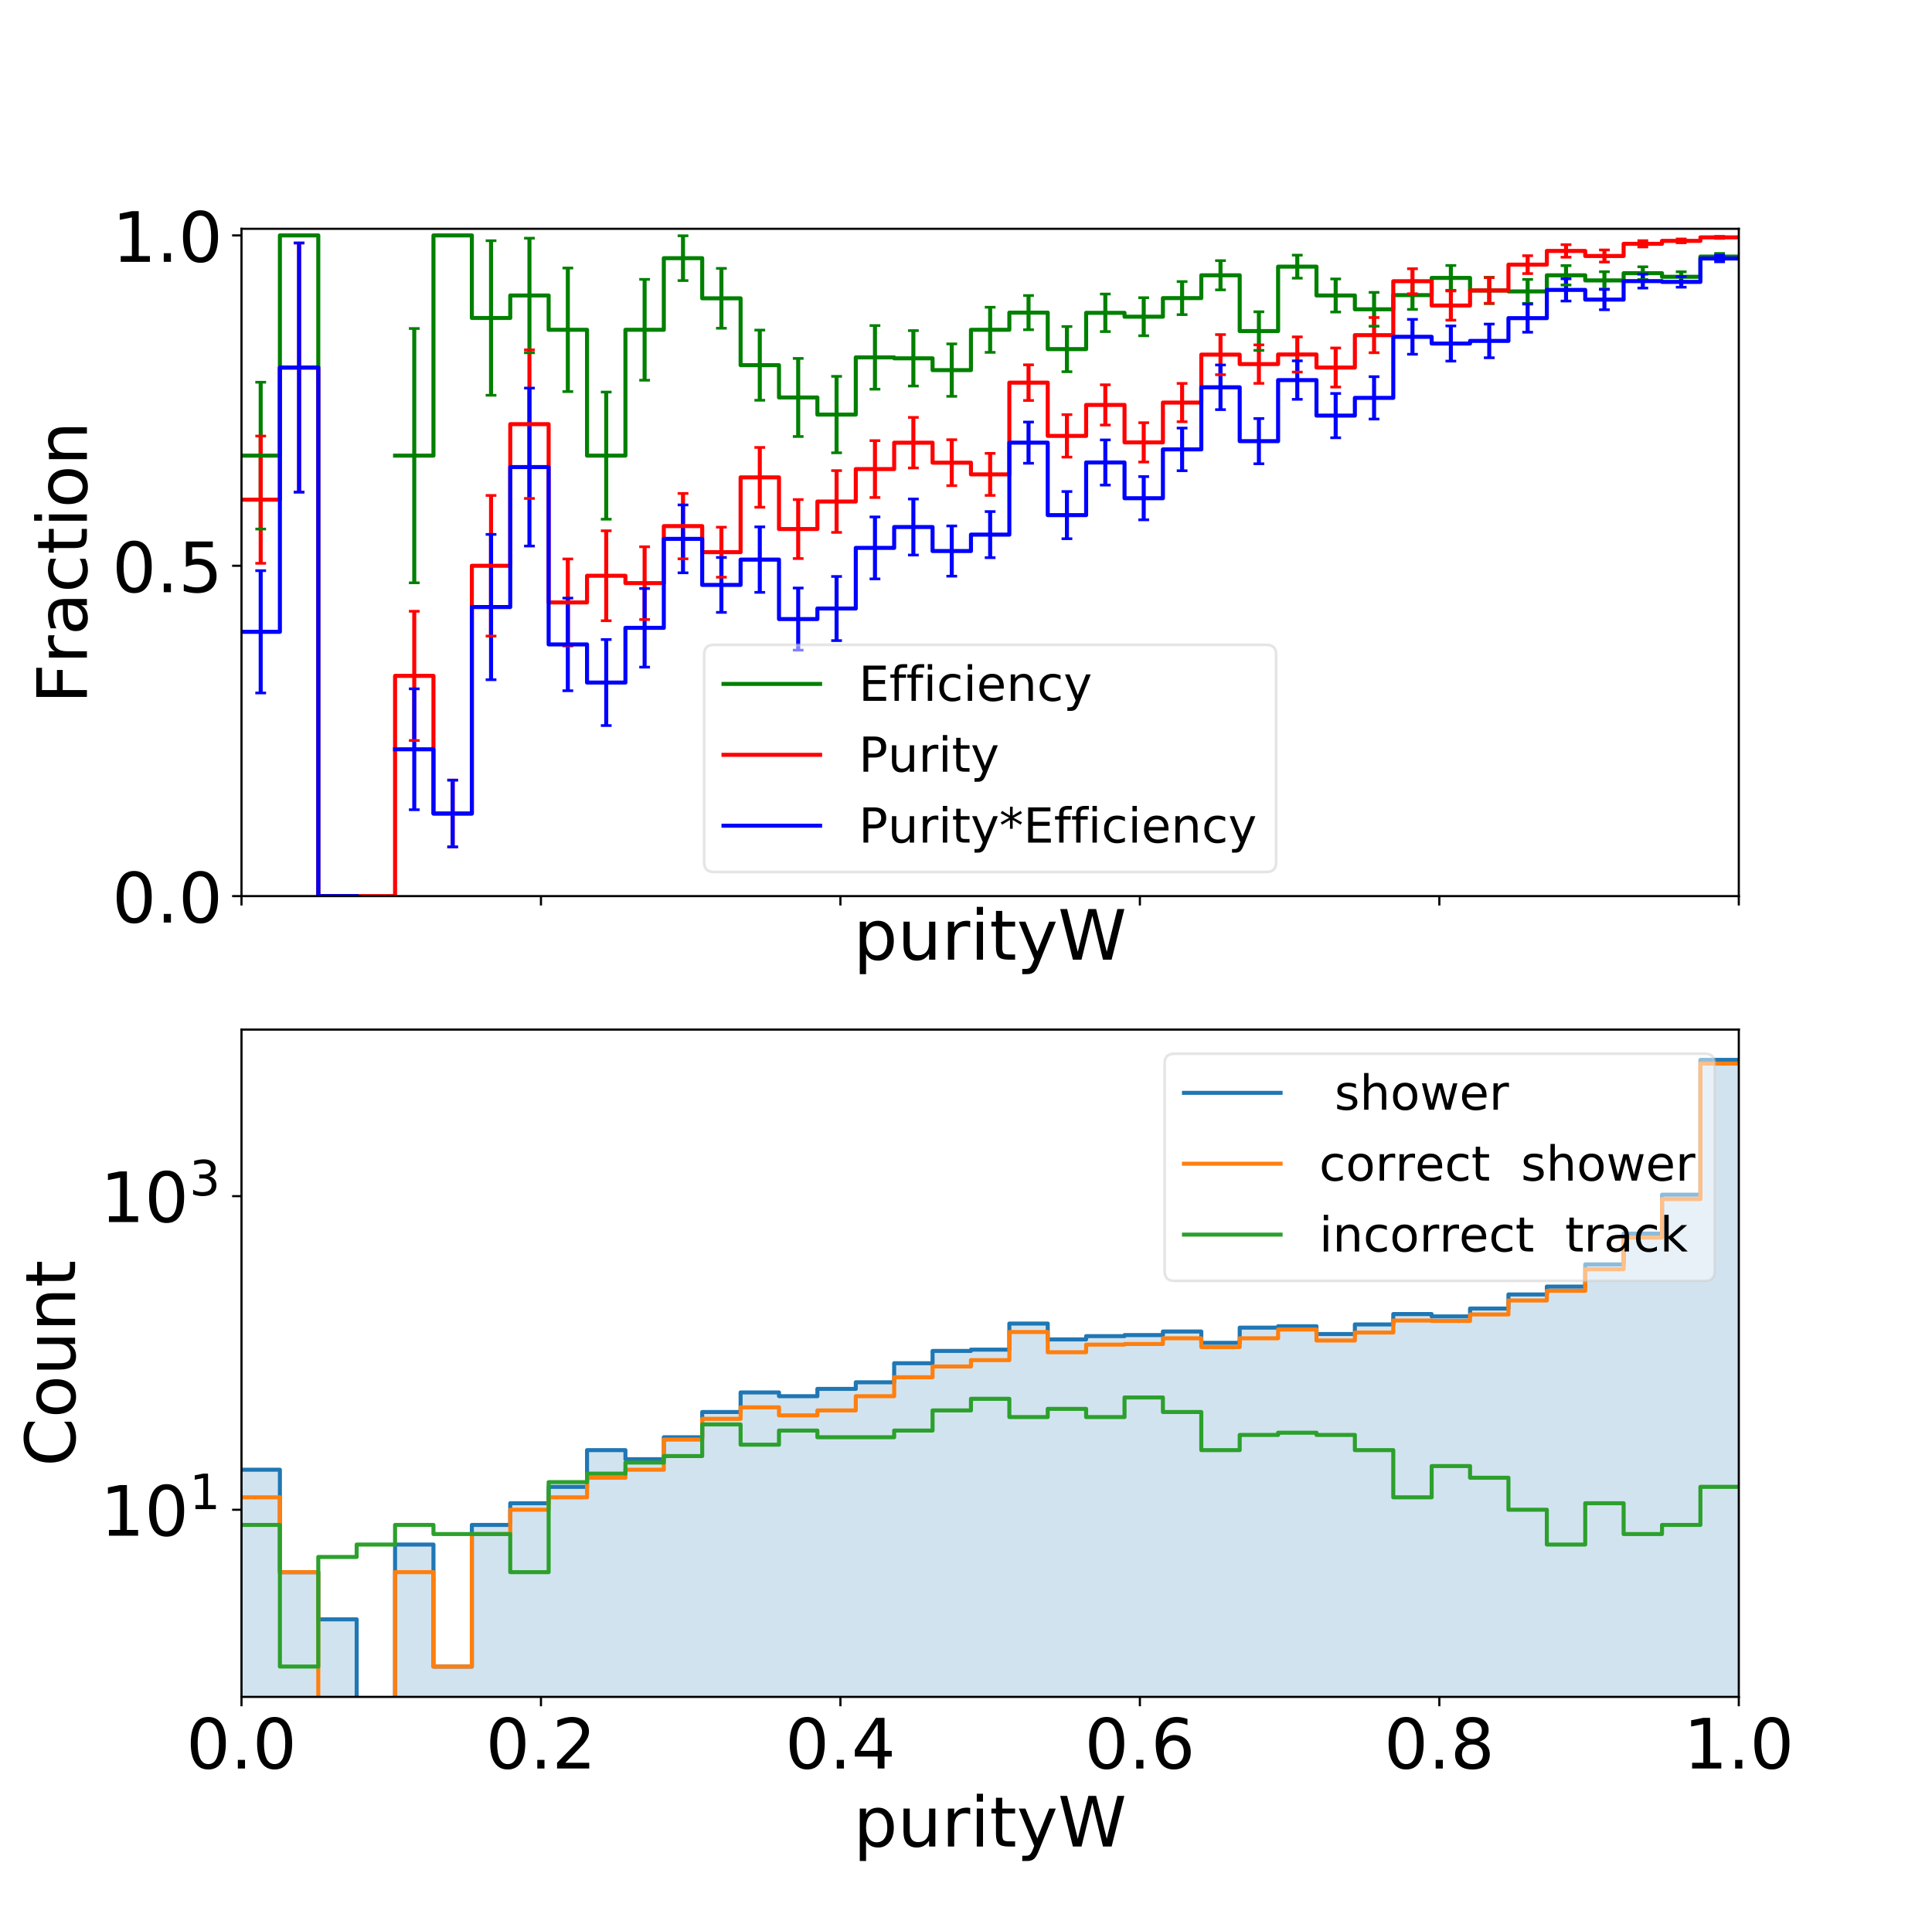 <?xml version="1.0" encoding="utf-8" standalone="no"?>
<!DOCTYPE svg PUBLIC "-//W3C//DTD SVG 1.1//EN"
  "http://www.w3.org/Graphics/SVG/1.1/DTD/svg11.dtd">
<!-- Created with matplotlib (https://matplotlib.org/) -->
<svg height="710.64pt" version="1.1" viewBox="0 0 720 710.64" width="720pt" xmlns="http://www.w3.org/2000/svg" xmlns:xlink="http://www.w3.org/1999/xlink">
 <defs>
  <style type="text/css">
*{stroke-linecap:butt;stroke-linejoin:round;}
  </style>
 </defs>
 <g id="figure_1">
  <g id="patch_1">
   <path d="M 0 710.64 
L 720 710.64 
L 720 0 
L 0 0 
z
" style="fill:#ffffff;"/>
  </g>
  <g id="axes_1">
   <g id="patch_2">
    <path d="M 90 334.001 
L 648 334.001 
L 648 85.277 
L 90 85.277 
z
" style="fill:#ffffff;"/>
   </g>
   <g id="matplotlib.axis_1">
    <g id="xtick_1">
     <g id="line2d_1">
      <defs>
       <path d="M 0 0 
L 0 3.5 
" id="m5e38df597a" style="stroke:#000000;stroke-width:0.8;"/>
      </defs>
      <g>
       <use style="stroke:#000000;stroke-width:0.8;" x="90" xlink:href="#m5e38df597a" y="334.001"/>
      </g>
     </g>
    </g>
    <g id="xtick_2">
     <g id="line2d_2">
      <g>
       <use style="stroke:#000000;stroke-width:0.8;" x="201.6" xlink:href="#m5e38df597a" y="334.001"/>
      </g>
     </g>
    </g>
    <g id="xtick_3">
     <g id="line2d_3">
      <g>
       <use style="stroke:#000000;stroke-width:0.8;" x="313.2" xlink:href="#m5e38df597a" y="334.001"/>
      </g>
     </g>
    </g>
    <g id="xtick_4">
     <g id="line2d_4">
      <g>
       <use style="stroke:#000000;stroke-width:0.8;" x="424.8" xlink:href="#m5e38df597a" y="334.001"/>
      </g>
     </g>
    </g>
    <g id="xtick_5">
     <g id="line2d_5">
      <g>
       <use style="stroke:#000000;stroke-width:0.8;" x="536.4" xlink:href="#m5e38df597a" y="334.001"/>
      </g>
     </g>
    </g>
    <g id="xtick_6">
     <g id="line2d_6">
      <g>
       <use style="stroke:#000000;stroke-width:0.8;" x="648" xlink:href="#m5e38df597a" y="334.001"/>
      </g>
     </g>
    </g>
    <g id="text_1">
     <!-- purityW -->
     <defs>
      <path d="M 18.109 8.203 
L 18.109 -20.797 
L 9.078 -20.797 
L 9.078 54.688 
L 18.109 54.688 
L 18.109 46.391 
Q 20.953 51.266 25.266 53.625 
Q 29.594 56 35.594 56 
Q 45.562 56 51.781 48.094 
Q 58.016 40.188 58.016 27.297 
Q 58.016 14.406 51.781 6.484 
Q 45.562 -1.422 35.594 -1.422 
Q 29.594 -1.422 25.266 0.953 
Q 20.953 3.328 18.109 8.203 
z
M 48.688 27.297 
Q 48.688 37.203 44.609 42.844 
Q 40.531 48.484 33.406 48.484 
Q 26.266 48.484 22.188 42.844 
Q 18.109 37.203 18.109 27.297 
Q 18.109 17.391 22.188 11.75 
Q 26.266 6.109 33.406 6.109 
Q 40.531 6.109 44.609 11.75 
Q 48.688 17.391 48.688 27.297 
z
" id="DejaVuSans-112"/>
      <path d="M 8.5 21.578 
L 8.5 54.688 
L 17.484 54.688 
L 17.484 21.922 
Q 17.484 14.156 20.5 10.266 
Q 23.531 6.391 29.594 6.391 
Q 36.859 6.391 41.078 11.031 
Q 45.312 15.672 45.312 23.688 
L 45.312 54.688 
L 54.297 54.688 
L 54.297 0 
L 45.312 0 
L 45.312 8.406 
Q 42.047 3.422 37.719 1 
Q 33.406 -1.422 27.688 -1.422 
Q 18.266 -1.422 13.375 4.438 
Q 8.5 10.297 8.5 21.578 
z
M 31.109 56 
z
" id="DejaVuSans-117"/>
      <path d="M 41.109 46.297 
Q 39.594 47.172 37.812 47.578 
Q 36.031 48 33.891 48 
Q 26.266 48 22.188 43.047 
Q 18.109 38.094 18.109 28.812 
L 18.109 0 
L 9.078 0 
L 9.078 54.688 
L 18.109 54.688 
L 18.109 46.188 
Q 20.953 51.172 25.484 53.578 
Q 30.031 56 36.531 56 
Q 37.453 56 38.578 55.875 
Q 39.703 55.766 41.062 55.516 
z
" id="DejaVuSans-114"/>
      <path d="M 9.422 54.688 
L 18.406 54.688 
L 18.406 0 
L 9.422 0 
z
M 9.422 75.984 
L 18.406 75.984 
L 18.406 64.594 
L 9.422 64.594 
z
" id="DejaVuSans-105"/>
      <path d="M 18.312 70.219 
L 18.312 54.688 
L 36.812 54.688 
L 36.812 47.703 
L 18.312 47.703 
L 18.312 18.016 
Q 18.312 11.328 20.141 9.422 
Q 21.969 7.516 27.594 7.516 
L 36.812 7.516 
L 36.812 0 
L 27.594 0 
Q 17.188 0 13.234 3.875 
Q 9.281 7.766 9.281 18.016 
L 9.281 47.703 
L 2.688 47.703 
L 2.688 54.688 
L 9.281 54.688 
L 9.281 70.219 
z
" id="DejaVuSans-116"/>
      <path d="M 32.172 -5.078 
Q 28.375 -14.844 24.75 -17.812 
Q 21.141 -20.797 15.094 -20.797 
L 7.906 -20.797 
L 7.906 -13.281 
L 13.188 -13.281 
Q 16.891 -13.281 18.938 -11.516 
Q 21 -9.766 23.484 -3.219 
L 25.094 0.875 
L 2.984 54.688 
L 12.5 54.688 
L 29.594 11.922 
L 46.688 54.688 
L 56.203 54.688 
z
" id="DejaVuSans-121"/>
      <path d="M 3.328 72.906 
L 13.281 72.906 
L 28.609 11.281 
L 43.891 72.906 
L 54.984 72.906 
L 70.312 11.281 
L 85.594 72.906 
L 95.609 72.906 
L 77.297 0 
L 64.891 0 
L 49.516 63.281 
L 33.984 0 
L 21.578 0 
z
" id="DejaVuSans-87"/>
     </defs>
     <g transform="translate(318.065 357.696)scale(0.259 -0.259)">
      <use xlink:href="#DejaVuSans-112"/>
      <use x="63.477" xlink:href="#DejaVuSans-117"/>
      <use x="126.855" xlink:href="#DejaVuSans-114"/>
      <use x="167.969" xlink:href="#DejaVuSans-105"/>
      <use x="195.752" xlink:href="#DejaVuSans-116"/>
      <use x="234.961" xlink:href="#DejaVuSans-121"/>
      <use x="294.141" xlink:href="#DejaVuSans-87"/>
     </g>
    </g>
   </g>
   <g id="matplotlib.axis_2">
    <g id="ytick_1">
     <g id="line2d_7">
      <defs>
       <path d="M 0 0 
L -3.5 0 
" id="mbde4532d15" style="stroke:#000000;stroke-width:0.8;"/>
      </defs>
      <g>
       <use style="stroke:#000000;stroke-width:0.8;" x="90" xlink:href="#mbde4532d15" y="334.001"/>
      </g>
     </g>
     <g id="text_2">
      <!-- 0.0 -->
      <defs>
       <path d="M 31.781 66.406 
Q 24.172 66.406 20.328 58.906 
Q 16.5 51.422 16.5 36.375 
Q 16.5 21.391 20.328 13.891 
Q 24.172 6.391 31.781 6.391 
Q 39.453 6.391 43.281 13.891 
Q 47.125 21.391 47.125 36.375 
Q 47.125 51.422 43.281 58.906 
Q 39.453 66.406 31.781 66.406 
z
M 31.781 74.219 
Q 44.047 74.219 50.516 64.516 
Q 56.984 54.828 56.984 36.375 
Q 56.984 17.969 50.516 8.266 
Q 44.047 -1.422 31.781 -1.422 
Q 19.531 -1.422 13.062 8.266 
Q 6.594 17.969 6.594 36.375 
Q 6.594 54.828 13.062 64.516 
Q 19.531 74.219 31.781 74.219 
z
" id="DejaVuSans-48"/>
       <path d="M 10.688 12.406 
L 21 12.406 
L 21 0 
L 10.688 0 
z
" id="DejaVuSans-46"/>
      </defs>
      <g transform="translate(41.779 343.848)scale(0.259 -0.259)">
       <use xlink:href="#DejaVuSans-48"/>
       <use x="63.623" xlink:href="#DejaVuSans-46"/>
       <use x="95.41" xlink:href="#DejaVuSans-48"/>
      </g>
     </g>
    </g>
    <g id="ytick_2">
     <g id="line2d_8">
      <g>
       <use style="stroke:#000000;stroke-width:0.8;" x="90" xlink:href="#mbde4532d15" y="210.87"/>
      </g>
     </g>
     <g id="text_3">
      <!-- 0.5 -->
      <defs>
       <path d="M 10.797 72.906 
L 49.516 72.906 
L 49.516 64.594 
L 19.828 64.594 
L 19.828 46.734 
Q 21.969 47.469 24.109 47.828 
Q 26.266 48.188 28.422 48.188 
Q 40.625 48.188 47.75 41.5 
Q 54.891 34.812 54.891 23.391 
Q 54.891 11.625 47.562 5.094 
Q 40.234 -1.422 26.906 -1.422 
Q 22.312 -1.422 17.547 -0.641 
Q 12.797 0.141 7.719 1.703 
L 7.719 11.625 
Q 12.109 9.234 16.797 8.062 
Q 21.484 6.891 26.703 6.891 
Q 35.156 6.891 40.078 11.328 
Q 45.016 15.766 45.016 23.391 
Q 45.016 31 40.078 35.438 
Q 35.156 39.891 26.703 39.891 
Q 22.75 39.891 18.812 39.016 
Q 14.891 38.141 10.797 36.281 
z
" id="DejaVuSans-53"/>
      </defs>
      <g transform="translate(41.779 220.718)scale(0.259 -0.259)">
       <use xlink:href="#DejaVuSans-48"/>
       <use x="63.623" xlink:href="#DejaVuSans-46"/>
       <use x="95.41" xlink:href="#DejaVuSans-53"/>
      </g>
     </g>
    </g>
    <g id="ytick_3">
     <g id="line2d_9">
      <g>
       <use style="stroke:#000000;stroke-width:0.8;" x="90" xlink:href="#mbde4532d15" y="87.739"/>
      </g>
     </g>
     <g id="text_4">
      <!-- 1.0 -->
      <defs>
       <path d="M 12.406 8.297 
L 28.516 8.297 
L 28.516 63.922 
L 10.984 60.406 
L 10.984 69.391 
L 28.422 72.906 
L 38.281 72.906 
L 38.281 8.297 
L 54.391 8.297 
L 54.391 0 
L 12.406 0 
z
" id="DejaVuSans-49"/>
      </defs>
      <g transform="translate(41.779 97.587)scale(0.259 -0.259)">
       <use xlink:href="#DejaVuSans-49"/>
       <use x="63.623" xlink:href="#DejaVuSans-46"/>
       <use x="95.41" xlink:href="#DejaVuSans-48"/>
      </g>
     </g>
    </g>
    <g id="text_5">
     <!-- Fraction -->
     <defs>
      <path d="M 9.812 72.906 
L 51.703 72.906 
L 51.703 64.594 
L 19.672 64.594 
L 19.672 43.109 
L 48.578 43.109 
L 48.578 34.812 
L 19.672 34.812 
L 19.672 0 
L 9.812 0 
z
" id="DejaVuSans-70"/>
      <path d="M 34.281 27.484 
Q 23.391 27.484 19.188 25 
Q 14.984 22.516 14.984 16.5 
Q 14.984 11.719 18.141 8.906 
Q 21.297 6.109 26.703 6.109 
Q 34.188 6.109 38.703 11.406 
Q 43.219 16.703 43.219 25.484 
L 43.219 27.484 
z
M 52.203 31.203 
L 52.203 0 
L 43.219 0 
L 43.219 8.297 
Q 40.141 3.328 35.547 0.953 
Q 30.953 -1.422 24.312 -1.422 
Q 15.922 -1.422 10.953 3.297 
Q 6 8.016 6 15.922 
Q 6 25.141 12.172 29.828 
Q 18.359 34.516 30.609 34.516 
L 43.219 34.516 
L 43.219 35.406 
Q 43.219 41.609 39.141 45 
Q 35.062 48.391 27.688 48.391 
Q 23 48.391 18.547 47.266 
Q 14.109 46.141 10.016 43.891 
L 10.016 52.203 
Q 14.938 54.109 19.578 55.047 
Q 24.219 56 28.609 56 
Q 40.484 56 46.344 49.844 
Q 52.203 43.703 52.203 31.203 
z
" id="DejaVuSans-97"/>
      <path d="M 48.781 52.594 
L 48.781 44.188 
Q 44.969 46.297 41.141 47.344 
Q 37.312 48.391 33.406 48.391 
Q 24.656 48.391 19.812 42.844 
Q 14.984 37.312 14.984 27.297 
Q 14.984 17.281 19.812 11.734 
Q 24.656 6.203 33.406 6.203 
Q 37.312 6.203 41.141 7.25 
Q 44.969 8.297 48.781 10.406 
L 48.781 2.094 
Q 45.016 0.344 40.984 -0.531 
Q 36.969 -1.422 32.422 -1.422 
Q 20.062 -1.422 12.781 6.344 
Q 5.516 14.109 5.516 27.297 
Q 5.516 40.672 12.859 48.328 
Q 20.219 56 33.016 56 
Q 37.156 56 41.109 55.141 
Q 45.062 54.297 48.781 52.594 
z
" id="DejaVuSans-99"/>
      <path d="M 30.609 48.391 
Q 23.391 48.391 19.188 42.75 
Q 14.984 37.109 14.984 27.297 
Q 14.984 17.484 19.156 11.844 
Q 23.344 6.203 30.609 6.203 
Q 37.797 6.203 41.984 11.859 
Q 46.188 17.531 46.188 27.297 
Q 46.188 37.016 41.984 42.703 
Q 37.797 48.391 30.609 48.391 
z
M 30.609 56 
Q 42.328 56 49.016 48.375 
Q 55.719 40.766 55.719 27.297 
Q 55.719 13.875 49.016 6.219 
Q 42.328 -1.422 30.609 -1.422 
Q 18.844 -1.422 12.172 6.219 
Q 5.516 13.875 5.516 27.297 
Q 5.516 40.766 12.172 48.375 
Q 18.844 56 30.609 56 
z
" id="DejaVuSans-111"/>
      <path d="M 54.891 33.016 
L 54.891 0 
L 45.906 0 
L 45.906 32.719 
Q 45.906 40.484 42.875 44.328 
Q 39.844 48.188 33.797 48.188 
Q 26.516 48.188 22.312 43.547 
Q 18.109 38.922 18.109 30.906 
L 18.109 0 
L 9.078 0 
L 9.078 54.688 
L 18.109 54.688 
L 18.109 46.188 
Q 21.344 51.125 25.703 53.562 
Q 30.078 56 35.797 56 
Q 45.219 56 50.047 50.172 
Q 54.891 44.344 54.891 33.016 
z
" id="DejaVuSans-110"/>
     </defs>
     <g transform="translate(32.389 262.299)rotate(-90)scale(0.259 -0.259)">
      <use xlink:href="#DejaVuSans-70"/>
      <use x="57.41" xlink:href="#DejaVuSans-114"/>
      <use x="98.523" xlink:href="#DejaVuSans-97"/>
      <use x="159.803" xlink:href="#DejaVuSans-99"/>
      <use x="214.783" xlink:href="#DejaVuSans-116"/>
      <use x="253.992" xlink:href="#DejaVuSans-105"/>
      <use x="281.775" xlink:href="#DejaVuSans-111"/>
      <use x="342.957" xlink:href="#DejaVuSans-110"/>
     </g>
    </g>
   </g>
   <g id="LineCollection_1">
    <path clip-path="url(#p181ad29a73)" d="M 97.154 197.189 
L 97.154 142.464 
" style="fill:none;stroke:#008000;stroke-width:1.5;"/>
    <path clip-path="url(#p181ad29a73)" d="M 111.462 87.739 
L 111.462 87.739 
" style="fill:none;stroke:#008000;stroke-width:1.5;"/>
    <path clip-path="url(#p181ad29a73)" d="M 125.769 334.001 
L 125.769 334.001 
" style="fill:none;stroke:#008000;stroke-width:1.5;"/>
    <path clip-path="url(#p181ad29a73)" d="M 154.385 217.22 
L 154.385 122.434 
" style="fill:none;stroke:#008000;stroke-width:1.5;"/>
    <path clip-path="url(#p181ad29a73)" d="M 168.692 87.739 
L 168.692 87.739 
" style="fill:none;stroke:#008000;stroke-width:1.5;"/>
    <path clip-path="url(#p181ad29a73)" d="M 183 147.317 
L 183 89.728 
" style="fill:none;stroke:#008000;stroke-width:1.5;"/>
    <path clip-path="url(#p181ad29a73)" d="M 197.308 131.472 
L 197.308 88.781 
" style="fill:none;stroke:#008000;stroke-width:1.5;"/>
    <path clip-path="url(#p181ad29a73)" d="M 211.615 145.95 
L 211.615 99.889 
" style="fill:none;stroke:#008000;stroke-width:1.5;"/>
    <path clip-path="url(#p181ad29a73)" d="M 225.923 193.523 
L 225.923 146.13 
" style="fill:none;stroke:#008000;stroke-width:1.5;"/>
    <path clip-path="url(#p181ad29a73)" d="M 240.231 141.724 
L 240.231 104.115 
" style="fill:none;stroke:#008000;stroke-width:1.5;"/>
    <path clip-path="url(#p181ad29a73)" d="M 254.538 104.575 
L 254.538 87.887 
" style="fill:none;stroke:#008000;stroke-width:1.5;"/>
    <path clip-path="url(#p181ad29a73)" d="M 268.846 122.347 
L 268.846 100.039 
" style="fill:none;stroke:#008000;stroke-width:1.5;"/>
    <path clip-path="url(#p181ad29a73)" d="M 283.154 149.186 
L 283.154 123.038 
" style="fill:none;stroke:#008000;stroke-width:1.5;"/>
    <path clip-path="url(#p181ad29a73)" d="M 297.462 162.697 
L 297.462 133.589 
" style="fill:none;stroke:#008000;stroke-width:1.5;"/>
    <path clip-path="url(#p181ad29a73)" d="M 311.769 168.775 
L 311.769 140.269 
" style="fill:none;stroke:#008000;stroke-width:1.5;"/>
    <path clip-path="url(#p181ad29a73)" d="M 326.077 145.054 
L 326.077 121.352 
" style="fill:none;stroke:#008000;stroke-width:1.5;"/>
    <path clip-path="url(#p181ad29a73)" d="M 340.385 143.889 
L 340.385 123.222 
" style="fill:none;stroke:#008000;stroke-width:1.5;"/>
    <path clip-path="url(#p181ad29a73)" d="M 354.692 147.724 
L 354.692 128.172 
" style="fill:none;stroke:#008000;stroke-width:1.5;"/>
    <path clip-path="url(#p181ad29a73)" d="M 369 131.329 
L 369 114.51 
" style="fill:none;stroke:#008000;stroke-width:1.5;"/>
    <path clip-path="url(#p181ad29a73)" d="M 383.308 122.899 
L 383.308 110.148 
" style="fill:none;stroke:#008000;stroke-width:1.5;"/>
    <path clip-path="url(#p181ad29a73)" d="M 397.615 138.545 
L 397.615 121.712 
" style="fill:none;stroke:#008000;stroke-width:1.5;"/>
    <path clip-path="url(#p181ad29a73)" d="M 411.923 123.599 
L 411.923 109.597 
" style="fill:none;stroke:#008000;stroke-width:1.5;"/>
    <path clip-path="url(#p181ad29a73)" d="M 426.231 125.144 
L 426.231 110.953 
" style="fill:none;stroke:#008000;stroke-width:1.5;"/>
    <path clip-path="url(#p181ad29a73)" d="M 440.538 117.273 
L 440.538 104.941 
" style="fill:none;stroke:#008000;stroke-width:1.5;"/>
    <path clip-path="url(#p181ad29a73)" d="M 454.846 108.045 
L 454.846 97.155 
" style="fill:none;stroke:#008000;stroke-width:1.5;"/>
    <path clip-path="url(#p181ad29a73)" d="M 469.154 130.602 
L 469.154 116.208 
" style="fill:none;stroke:#008000;stroke-width:1.5;"/>
    <path clip-path="url(#p181ad29a73)" d="M 483.462 103.684 
L 483.462 95.09 
" style="fill:none;stroke:#008000;stroke-width:1.5;"/>
    <path clip-path="url(#p181ad29a73)" d="M 497.769 116.289 
L 497.769 103.965 
" style="fill:none;stroke:#008000;stroke-width:1.5;"/>
    <path clip-path="url(#p181ad29a73)" d="M 512.077 121.577 
L 512.077 108.986 
" style="fill:none;stroke:#008000;stroke-width:1.5;"/>
    <path clip-path="url(#p181ad29a73)" d="M 526.385 115.308 
L 526.385 104.693 
" style="fill:none;stroke:#008000;stroke-width:1.5;"/>
    <path clip-path="url(#p181ad29a73)" d="M 540.692 108.201 
L 540.692 98.961 
" style="fill:none;stroke:#008000;stroke-width:1.5;"/>
    <path clip-path="url(#p181ad29a73)" d="M 555 113.173 
L 555 103.349 
" style="fill:none;stroke:#008000;stroke-width:1.5;"/>
    <path clip-path="url(#p181ad29a73)" d="M 569.308 113.073 
L 569.308 104.145 
" style="fill:none;stroke:#008000;stroke-width:1.5;"/>
    <path clip-path="url(#p181ad29a73)" d="M 583.615 106.211 
L 583.615 99.005 
" style="fill:none;stroke:#008000;stroke-width:1.5;"/>
    <path clip-path="url(#p181ad29a73)" d="M 597.923 107.753 
L 597.923 101.276 
" style="fill:none;stroke:#008000;stroke-width:1.5;"/>
    <path clip-path="url(#p181ad29a73)" d="M 612.231 104.204 
L 612.231 99.443 
" style="fill:none;stroke:#008000;stroke-width:1.5;"/>
    <path clip-path="url(#p181ad29a73)" d="M 626.538 105.027 
L 626.538 101.295 
" style="fill:none;stroke:#008000;stroke-width:1.5;"/>
    <path clip-path="url(#p181ad29a73)" d="M 640.846 96.808 
L 640.846 94.466 
" style="fill:none;stroke:#008000;stroke-width:1.5;"/>
   </g>
   <g id="LineCollection_2">
    <path clip-path="url(#p181ad29a73)" d="M 97.154 209.954 
L 97.154 162.534 
" style="fill:none;stroke:#ff0000;stroke-width:1.5;"/>
    <path clip-path="url(#p181ad29a73)" d="M 111.462 183.412 
L 111.462 90.572 
" style="fill:none;stroke:#ff0000;stroke-width:1.5;"/>
    <path clip-path="url(#p181ad29a73)" d="M 125.769 334.001 
L 125.769 334.001 
" style="fill:none;stroke:#ff0000;stroke-width:1.5;"/>
    <path clip-path="url(#p181ad29a73)" d="M 154.385 275.999 
L 154.385 227.828 
" style="fill:none;stroke:#ff0000;stroke-width:1.5;"/>
    <path clip-path="url(#p181ad29a73)" d="M 168.692 315.673 
L 168.692 290.764 
" style="fill:none;stroke:#ff0000;stroke-width:1.5;"/>
    <path clip-path="url(#p181ad29a73)" d="M 183 237.077 
L 183 184.663 
" style="fill:none;stroke:#ff0000;stroke-width:1.5;"/>
    <path clip-path="url(#p181ad29a73)" d="M 197.308 185.788 
L 197.308 130.411 
" style="fill:none;stroke:#ff0000;stroke-width:1.5;"/>
    <path clip-path="url(#p181ad29a73)" d="M 211.615 240.764 
L 211.615 208.339 
" style="fill:none;stroke:#ff0000;stroke-width:1.5;"/>
    <path clip-path="url(#p181ad29a73)" d="M 225.923 231.363 
L 225.923 197.839 
" style="fill:none;stroke:#ff0000;stroke-width:1.5;"/>
    <path clip-path="url(#p181ad29a73)" d="M 240.231 230.918 
L 240.231 203.784 
" style="fill:none;stroke:#ff0000;stroke-width:1.5;"/>
    <path clip-path="url(#p181ad29a73)" d="M 254.538 208.277 
L 254.538 183.912 
" style="fill:none;stroke:#ff0000;stroke-width:1.5;"/>
    <path clip-path="url(#p181ad29a73)" d="M 268.846 215.13 
L 268.846 196.49 
" style="fill:none;stroke:#ff0000;stroke-width:1.5;"/>
    <path clip-path="url(#p181ad29a73)" d="M 283.154 189.066 
L 283.154 166.774 
" style="fill:none;stroke:#ff0000;stroke-width:1.5;"/>
    <path clip-path="url(#p181ad29a73)" d="M 297.462 208.183 
L 297.462 186.195 
" style="fill:none;stroke:#ff0000;stroke-width:1.5;"/>
    <path clip-path="url(#p181ad29a73)" d="M 311.769 198.44 
L 311.769 175.416 
" style="fill:none;stroke:#ff0000;stroke-width:1.5;"/>
    <path clip-path="url(#p181ad29a73)" d="M 326.077 185.432 
L 326.077 164.232 
" style="fill:none;stroke:#ff0000;stroke-width:1.5;"/>
    <path clip-path="url(#p181ad29a73)" d="M 340.385 174.412 
L 340.385 155.584 
" style="fill:none;stroke:#ff0000;stroke-width:1.5;"/>
    <path clip-path="url(#p181ad29a73)" d="M 354.692 181.017 
L 354.692 163.89 
" style="fill:none;stroke:#ff0000;stroke-width:1.5;"/>
    <path clip-path="url(#p181ad29a73)" d="M 369 184.65 
L 369 168.975 
" style="fill:none;stroke:#ff0000;stroke-width:1.5;"/>
    <path clip-path="url(#p181ad29a73)" d="M 383.308 149.26 
L 383.308 135.981 
" style="fill:none;stroke:#ff0000;stroke-width:1.5;"/>
    <path clip-path="url(#p181ad29a73)" d="M 397.615 170.387 
L 397.615 154.547 
" style="fill:none;stroke:#ff0000;stroke-width:1.5;"/>
    <path clip-path="url(#p181ad29a73)" d="M 411.923 158.419 
L 411.923 143.431 
" style="fill:none;stroke:#ff0000;stroke-width:1.5;"/>
    <path clip-path="url(#p181ad29a73)" d="M 426.231 172.201 
L 426.231 157.562 
" style="fill:none;stroke:#ff0000;stroke-width:1.5;"/>
    <path clip-path="url(#p181ad29a73)" d="M 440.538 157.194 
L 440.538 142.899 
" style="fill:none;stroke:#ff0000;stroke-width:1.5;"/>
    <path clip-path="url(#p181ad29a73)" d="M 454.846 139.652 
L 454.846 124.703 
" style="fill:none;stroke:#ff0000;stroke-width:1.5;"/>
    <path clip-path="url(#p181ad29a73)" d="M 469.154 142.877 
L 469.154 128.548 
" style="fill:none;stroke:#ff0000;stroke-width:1.5;"/>
    <path clip-path="url(#p181ad29a73)" d="M 483.462 138.679 
L 483.462 125.568 
" style="fill:none;stroke:#ff0000;stroke-width:1.5;"/>
    <path clip-path="url(#p181ad29a73)" d="M 497.769 144.277 
L 497.769 129.706 
" style="fill:none;stroke:#ff0000;stroke-width:1.5;"/>
    <path clip-path="url(#p181ad29a73)" d="M 512.077 131.464 
L 512.077 118.358 
" style="fill:none;stroke:#ff0000;stroke-width:1.5;"/>
    <path clip-path="url(#p181ad29a73)" d="M 526.385 109.474 
L 526.385 100.168 
" style="fill:none;stroke:#ff0000;stroke-width:1.5;"/>
    <path clip-path="url(#p181ad29a73)" d="M 540.692 119.322 
L 540.692 108.436 
" style="fill:none;stroke:#ff0000;stroke-width:1.5;"/>
    <path clip-path="url(#p181ad29a73)" d="M 555 113.036 
L 555 103.487 
" style="fill:none;stroke:#ff0000;stroke-width:1.5;"/>
    <path clip-path="url(#p181ad29a73)" d="M 569.308 101.967 
L 569.308 95.305 
" style="fill:none;stroke:#ff0000;stroke-width:1.5;"/>
    <path clip-path="url(#p181ad29a73)" d="M 583.615 95.863 
L 583.615 91.205 
" style="fill:none;stroke:#ff0000;stroke-width:1.5;"/>
    <path clip-path="url(#p181ad29a73)" d="M 597.923 97.673 
L 597.923 93.154 
" style="fill:none;stroke:#ff0000;stroke-width:1.5;"/>
    <path clip-path="url(#p181ad29a73)" d="M 612.231 92.04 
L 612.231 89.696 
" style="fill:none;stroke:#ff0000;stroke-width:1.5;"/>
    <path clip-path="url(#p181ad29a73)" d="M 626.538 90.496 
L 626.538 89.062 
" style="fill:none;stroke:#ff0000;stroke-width:1.5;"/>
    <path clip-path="url(#p181ad29a73)" d="M 640.846 88.848 
L 640.846 88.11 
" style="fill:none;stroke:#ff0000;stroke-width:1.5;"/>
   </g>
   <g id="LineCollection_3">
    <path clip-path="url(#p181ad29a73)" d="M 97.154 258.286 
L 97.154 212.706 
" style="fill:none;stroke:#0000ff;stroke-width:1.5;"/>
    <path clip-path="url(#p181ad29a73)" d="M 111.462 183.412 
L 111.462 90.572 
" style="fill:none;stroke:#0000ff;stroke-width:1.5;"/>
    <path clip-path="url(#p181ad29a73)" d="M 125.769 334.001 
L 125.769 334.001 
" style="fill:none;stroke:#0000ff;stroke-width:1.5;"/>
    <path clip-path="url(#p181ad29a73)" d="M 154.385 301.801 
L 154.385 256.751 
" style="fill:none;stroke:#0000ff;stroke-width:1.5;"/>
    <path clip-path="url(#p181ad29a73)" d="M 168.692 315.673 
L 168.692 290.764 
" style="fill:none;stroke:#0000ff;stroke-width:1.5;"/>
    <path clip-path="url(#p181ad29a73)" d="M 183 253.337 
L 183 199.185 
" style="fill:none;stroke:#0000ff;stroke-width:1.5;"/>
    <path clip-path="url(#p181ad29a73)" d="M 197.308 203.52 
L 197.308 144.662 
" style="fill:none;stroke:#0000ff;stroke-width:1.5;"/>
    <path clip-path="url(#p181ad29a73)" d="M 211.615 257.446 
L 211.615 222.928 
" style="fill:none;stroke:#0000ff;stroke-width:1.5;"/>
    <path clip-path="url(#p181ad29a73)" d="M 225.923 270.428 
L 225.923 238.374 
" style="fill:none;stroke:#0000ff;stroke-width:1.5;"/>
    <path clip-path="url(#p181ad29a73)" d="M 240.231 248.663 
L 240.231 219.367 
" style="fill:none;stroke:#0000ff;stroke-width:1.5;"/>
    <path clip-path="url(#p181ad29a73)" d="M 254.538 213.506 
L 254.538 188.193 
" style="fill:none;stroke:#0000ff;stroke-width:1.5;"/>
    <path clip-path="url(#p181ad29a73)" d="M 268.846 228.257 
L 268.846 207.78 
" style="fill:none;stroke:#0000ff;stroke-width:1.5;"/>
    <path clip-path="url(#p181ad29a73)" d="M 283.154 220.78 
L 283.154 196.376 
" style="fill:none;stroke:#0000ff;stroke-width:1.5;"/>
    <path clip-path="url(#p181ad29a73)" d="M 297.462 242.332 
L 297.462 219.161 
" style="fill:none;stroke:#0000ff;stroke-width:1.5;"/>
    <path clip-path="url(#p181ad29a73)" d="M 311.769 238.765 
L 311.769 214.86 
" style="fill:none;stroke:#0000ff;stroke-width:1.5;"/>
    <path clip-path="url(#p181ad29a73)" d="M 326.077 215.766 
L 326.077 192.668 
" style="fill:none;stroke:#0000ff;stroke-width:1.5;"/>
    <path clip-path="url(#p181ad29a73)" d="M 340.385 206.881 
L 340.385 185.999 
" style="fill:none;stroke:#0000ff;stroke-width:1.5;"/>
    <path clip-path="url(#p181ad29a73)" d="M 354.692 214.75 
L 354.692 196.031 
" style="fill:none;stroke:#0000ff;stroke-width:1.5;"/>
    <path clip-path="url(#p181ad29a73)" d="M 369 207.867 
L 369 190.669 
" style="fill:none;stroke:#0000ff;stroke-width:1.5;"/>
    <path clip-path="url(#p181ad29a73)" d="M 383.308 172.666 
L 383.308 157.313 
" style="fill:none;stroke:#0000ff;stroke-width:1.5;"/>
    <path clip-path="url(#p181ad29a73)" d="M 397.615 200.789 
L 397.615 183.198 
" style="fill:none;stroke:#0000ff;stroke-width:1.5;"/>
    <path clip-path="url(#p181ad29a73)" d="M 411.923 180.797 
L 411.923 163.961 
" style="fill:none;stroke:#0000ff;stroke-width:1.5;"/>
    <path clip-path="url(#p181ad29a73)" d="M 426.231 193.755 
L 426.231 177.638 
" style="fill:none;stroke:#0000ff;stroke-width:1.5;"/>
    <path clip-path="url(#p181ad29a73)" d="M 440.538 175.444 
L 440.538 159.56 
" style="fill:none;stroke:#0000ff;stroke-width:1.5;"/>
    <path clip-path="url(#p181ad29a73)" d="M 454.846 152.678 
L 454.846 136.035 
" style="fill:none;stroke:#0000ff;stroke-width:1.5;"/>
    <path clip-path="url(#p181ad29a73)" d="M 469.154 172.864 
L 469.154 155.997 
" style="fill:none;stroke:#0000ff;stroke-width:1.5;"/>
    <path clip-path="url(#p181ad29a73)" d="M 483.462 148.842 
L 483.462 134.502 
" style="fill:none;stroke:#0000ff;stroke-width:1.5;"/>
    <path clip-path="url(#p181ad29a73)" d="M 497.769 163.158 
L 497.769 146.645 
" style="fill:none;stroke:#0000ff;stroke-width:1.5;"/>
    <path clip-path="url(#p181ad29a73)" d="M 512.077 156.198 
L 512.077 140.394 
" style="fill:none;stroke:#0000ff;stroke-width:1.5;"/>
    <path clip-path="url(#p181ad29a73)" d="M 526.385 132.043 
L 526.385 119.033 
" style="fill:none;stroke:#0000ff;stroke-width:1.5;"/>
    <path clip-path="url(#p181ad29a73)" d="M 540.692 134.595 
L 540.692 121.482 
" style="fill:none;stroke:#0000ff;stroke-width:1.5;"/>
    <path clip-path="url(#p181ad29a73)" d="M 555 133.352 
L 555 120.794 
" style="fill:none;stroke:#0000ff;stroke-width:1.5;"/>
    <path clip-path="url(#p181ad29a73)" d="M 569.308 123.826 
L 569.308 113.338 
" style="fill:none;stroke:#0000ff;stroke-width:1.5;"/>
    <path clip-path="url(#p181ad29a73)" d="M 583.615 112.196 
L 583.615 103.909 
" style="fill:none;stroke:#0000ff;stroke-width:1.5;"/>
    <path clip-path="url(#p181ad29a73)" d="M 597.923 115.445 
L 597.923 107.887 
" style="fill:none;stroke:#0000ff;stroke-width:1.5;"/>
    <path clip-path="url(#p181ad29a73)" d="M 612.231 107.371 
L 612.231 102.176 
" style="fill:none;stroke:#0000ff;stroke-width:1.5;"/>
    <path clip-path="url(#p181ad29a73)" d="M 626.538 107.042 
L 626.538 103.103 
" style="fill:none;stroke:#0000ff;stroke-width:1.5;"/>
    <path clip-path="url(#p181ad29a73)" d="M 640.846 97.574 
L 640.846 95.132 
" style="fill:none;stroke:#0000ff;stroke-width:1.5;"/>
   </g>
   <g id="line2d_10">
    <path clip-path="url(#p181ad29a73)" d="M 90 169.827 
L 104.308 169.827 
L 104.308 87.739 
L 118.615 87.739 
L 118.615 334.001 
L 132.923 334.001 
M 147.231 169.827 
L 161.538 169.827 
L 161.538 87.739 
L 175.846 87.739 
L 175.846 118.522 
L 190.154 118.522 
L 190.154 110.127 
L 204.462 110.127 
L 204.462 122.92 
L 218.769 122.92 
L 218.769 169.827 
L 233.077 169.827 
L 233.077 122.92 
L 247.385 122.92 
L 247.385 96.231 
L 261.692 96.231 
L 261.692 111.193 
L 276 111.193 
L 276 136.112 
L 290.308 136.112 
L 290.308 148.143 
L 304.615 148.143 
L 304.615 154.522 
L 318.923 154.522 
L 318.923 133.203 
L 333.231 133.203 
L 333.231 133.555 
L 347.538 133.555 
L 347.538 137.948 
L 361.846 137.948 
L 361.846 122.92 
L 376.154 122.92 
L 376.154 116.523 
L 390.462 116.523 
L 390.462 130.129 
L 404.769 130.129 
L 404.769 116.598 
L 419.077 116.598 
L 419.077 118.049 
L 433.385 118.049 
L 433.385 111.107 
L 447.692 111.107 
L 447.692 102.6 
L 462 102.6 
L 462 123.405 
L 476.308 123.405 
L 476.308 99.387 
L 490.615 99.387 
L 490.615 110.127 
L 504.923 110.127 
L 504.923 115.282 
L 519.231 115.282 
L 519.231 110 
L 533.538 110 
L 533.538 103.581 
L 547.846 103.581 
L 547.846 108.261 
L 562.154 108.261 
L 562.154 108.609 
L 576.462 108.609 
L 576.462 102.608 
L 590.769 102.608 
L 590.769 104.515 
L 605.077 104.515 
L 605.077 101.824 
L 619.385 101.824 
L 619.385 103.161 
L 633.692 103.161 
L 633.692 95.637 
L 648 95.637 
" style="fill:none;stroke:#008000;stroke-linecap:square;stroke-width:1.5;"/>
   </g>
   <g id="line2d_11">
    <defs>
     <path d="M 2 0 
L -2 -0 
" id="mf4a02ca91c" style="stroke:#008000;"/>
    </defs>
    <g clip-path="url(#p181ad29a73)">
     <use style="fill:#008000;stroke:#008000;" x="97.154" xlink:href="#mf4a02ca91c" y="197.189"/>
     <use style="fill:#008000;stroke:#008000;" x="111.462" xlink:href="#mf4a02ca91c" y="87.739"/>
     <use style="fill:#008000;stroke:#008000;" x="125.769" xlink:href="#mf4a02ca91c" y="334.001"/>
     <use style="fill:#008000;stroke:#008000;" x="154.385" xlink:href="#mf4a02ca91c" y="217.22"/>
     <use style="fill:#008000;stroke:#008000;" x="168.692" xlink:href="#mf4a02ca91c" y="87.739"/>
     <use style="fill:#008000;stroke:#008000;" x="183" xlink:href="#mf4a02ca91c" y="147.317"/>
     <use style="fill:#008000;stroke:#008000;" x="197.308" xlink:href="#mf4a02ca91c" y="131.472"/>
     <use style="fill:#008000;stroke:#008000;" x="211.615" xlink:href="#mf4a02ca91c" y="145.95"/>
     <use style="fill:#008000;stroke:#008000;" x="225.923" xlink:href="#mf4a02ca91c" y="193.523"/>
     <use style="fill:#008000;stroke:#008000;" x="240.231" xlink:href="#mf4a02ca91c" y="141.724"/>
     <use style="fill:#008000;stroke:#008000;" x="254.538" xlink:href="#mf4a02ca91c" y="104.575"/>
     <use style="fill:#008000;stroke:#008000;" x="268.846" xlink:href="#mf4a02ca91c" y="122.347"/>
     <use style="fill:#008000;stroke:#008000;" x="283.154" xlink:href="#mf4a02ca91c" y="149.186"/>
     <use style="fill:#008000;stroke:#008000;" x="297.462" xlink:href="#mf4a02ca91c" y="162.697"/>
     <use style="fill:#008000;stroke:#008000;" x="311.769" xlink:href="#mf4a02ca91c" y="168.775"/>
     <use style="fill:#008000;stroke:#008000;" x="326.077" xlink:href="#mf4a02ca91c" y="145.054"/>
     <use style="fill:#008000;stroke:#008000;" x="340.385" xlink:href="#mf4a02ca91c" y="143.889"/>
     <use style="fill:#008000;stroke:#008000;" x="354.692" xlink:href="#mf4a02ca91c" y="147.724"/>
     <use style="fill:#008000;stroke:#008000;" x="369" xlink:href="#mf4a02ca91c" y="131.329"/>
     <use style="fill:#008000;stroke:#008000;" x="383.308" xlink:href="#mf4a02ca91c" y="122.899"/>
     <use style="fill:#008000;stroke:#008000;" x="397.615" xlink:href="#mf4a02ca91c" y="138.545"/>
     <use style="fill:#008000;stroke:#008000;" x="411.923" xlink:href="#mf4a02ca91c" y="123.599"/>
     <use style="fill:#008000;stroke:#008000;" x="426.231" xlink:href="#mf4a02ca91c" y="125.144"/>
     <use style="fill:#008000;stroke:#008000;" x="440.538" xlink:href="#mf4a02ca91c" y="117.273"/>
     <use style="fill:#008000;stroke:#008000;" x="454.846" xlink:href="#mf4a02ca91c" y="108.045"/>
     <use style="fill:#008000;stroke:#008000;" x="469.154" xlink:href="#mf4a02ca91c" y="130.602"/>
     <use style="fill:#008000;stroke:#008000;" x="483.462" xlink:href="#mf4a02ca91c" y="103.684"/>
     <use style="fill:#008000;stroke:#008000;" x="497.769" xlink:href="#mf4a02ca91c" y="116.289"/>
     <use style="fill:#008000;stroke:#008000;" x="512.077" xlink:href="#mf4a02ca91c" y="121.577"/>
     <use style="fill:#008000;stroke:#008000;" x="526.385" xlink:href="#mf4a02ca91c" y="115.308"/>
     <use style="fill:#008000;stroke:#008000;" x="540.692" xlink:href="#mf4a02ca91c" y="108.201"/>
     <use style="fill:#008000;stroke:#008000;" x="555" xlink:href="#mf4a02ca91c" y="113.173"/>
     <use style="fill:#008000;stroke:#008000;" x="569.308" xlink:href="#mf4a02ca91c" y="113.073"/>
     <use style="fill:#008000;stroke:#008000;" x="583.615" xlink:href="#mf4a02ca91c" y="106.211"/>
     <use style="fill:#008000;stroke:#008000;" x="597.923" xlink:href="#mf4a02ca91c" y="107.753"/>
     <use style="fill:#008000;stroke:#008000;" x="612.231" xlink:href="#mf4a02ca91c" y="104.204"/>
     <use style="fill:#008000;stroke:#008000;" x="626.538" xlink:href="#mf4a02ca91c" y="105.027"/>
     <use style="fill:#008000;stroke:#008000;" x="640.846" xlink:href="#mf4a02ca91c" y="96.808"/>
    </g>
   </g>
   <g id="line2d_12">
    <g clip-path="url(#p181ad29a73)">
     <use style="fill:#008000;stroke:#008000;" x="97.154" xlink:href="#mf4a02ca91c" y="142.464"/>
     <use style="fill:#008000;stroke:#008000;" x="111.462" xlink:href="#mf4a02ca91c" y="87.739"/>
     <use style="fill:#008000;stroke:#008000;" x="125.769" xlink:href="#mf4a02ca91c" y="334.001"/>
     <use style="fill:#008000;stroke:#008000;" x="154.385" xlink:href="#mf4a02ca91c" y="122.434"/>
     <use style="fill:#008000;stroke:#008000;" x="168.692" xlink:href="#mf4a02ca91c" y="87.739"/>
     <use style="fill:#008000;stroke:#008000;" x="183" xlink:href="#mf4a02ca91c" y="89.728"/>
     <use style="fill:#008000;stroke:#008000;" x="197.308" xlink:href="#mf4a02ca91c" y="88.781"/>
     <use style="fill:#008000;stroke:#008000;" x="211.615" xlink:href="#mf4a02ca91c" y="99.889"/>
     <use style="fill:#008000;stroke:#008000;" x="225.923" xlink:href="#mf4a02ca91c" y="146.13"/>
     <use style="fill:#008000;stroke:#008000;" x="240.231" xlink:href="#mf4a02ca91c" y="104.115"/>
     <use style="fill:#008000;stroke:#008000;" x="254.538" xlink:href="#mf4a02ca91c" y="87.887"/>
     <use style="fill:#008000;stroke:#008000;" x="268.846" xlink:href="#mf4a02ca91c" y="100.039"/>
     <use style="fill:#008000;stroke:#008000;" x="283.154" xlink:href="#mf4a02ca91c" y="123.038"/>
     <use style="fill:#008000;stroke:#008000;" x="297.462" xlink:href="#mf4a02ca91c" y="133.589"/>
     <use style="fill:#008000;stroke:#008000;" x="311.769" xlink:href="#mf4a02ca91c" y="140.269"/>
     <use style="fill:#008000;stroke:#008000;" x="326.077" xlink:href="#mf4a02ca91c" y="121.352"/>
     <use style="fill:#008000;stroke:#008000;" x="340.385" xlink:href="#mf4a02ca91c" y="123.222"/>
     <use style="fill:#008000;stroke:#008000;" x="354.692" xlink:href="#mf4a02ca91c" y="128.172"/>
     <use style="fill:#008000;stroke:#008000;" x="369" xlink:href="#mf4a02ca91c" y="114.51"/>
     <use style="fill:#008000;stroke:#008000;" x="383.308" xlink:href="#mf4a02ca91c" y="110.148"/>
     <use style="fill:#008000;stroke:#008000;" x="397.615" xlink:href="#mf4a02ca91c" y="121.712"/>
     <use style="fill:#008000;stroke:#008000;" x="411.923" xlink:href="#mf4a02ca91c" y="109.597"/>
     <use style="fill:#008000;stroke:#008000;" x="426.231" xlink:href="#mf4a02ca91c" y="110.953"/>
     <use style="fill:#008000;stroke:#008000;" x="440.538" xlink:href="#mf4a02ca91c" y="104.941"/>
     <use style="fill:#008000;stroke:#008000;" x="454.846" xlink:href="#mf4a02ca91c" y="97.155"/>
     <use style="fill:#008000;stroke:#008000;" x="469.154" xlink:href="#mf4a02ca91c" y="116.208"/>
     <use style="fill:#008000;stroke:#008000;" x="483.462" xlink:href="#mf4a02ca91c" y="95.09"/>
     <use style="fill:#008000;stroke:#008000;" x="497.769" xlink:href="#mf4a02ca91c" y="103.965"/>
     <use style="fill:#008000;stroke:#008000;" x="512.077" xlink:href="#mf4a02ca91c" y="108.986"/>
     <use style="fill:#008000;stroke:#008000;" x="526.385" xlink:href="#mf4a02ca91c" y="104.693"/>
     <use style="fill:#008000;stroke:#008000;" x="540.692" xlink:href="#mf4a02ca91c" y="98.961"/>
     <use style="fill:#008000;stroke:#008000;" x="555" xlink:href="#mf4a02ca91c" y="103.349"/>
     <use style="fill:#008000;stroke:#008000;" x="569.308" xlink:href="#mf4a02ca91c" y="104.145"/>
     <use style="fill:#008000;stroke:#008000;" x="583.615" xlink:href="#mf4a02ca91c" y="99.005"/>
     <use style="fill:#008000;stroke:#008000;" x="597.923" xlink:href="#mf4a02ca91c" y="101.276"/>
     <use style="fill:#008000;stroke:#008000;" x="612.231" xlink:href="#mf4a02ca91c" y="99.443"/>
     <use style="fill:#008000;stroke:#008000;" x="626.538" xlink:href="#mf4a02ca91c" y="101.295"/>
     <use style="fill:#008000;stroke:#008000;" x="640.846" xlink:href="#mf4a02ca91c" y="94.466"/>
    </g>
   </g>
   <g id="line2d_13">
    <path clip-path="url(#p181ad29a73)" d="M 90 186.244 
L 104.308 186.244 
L 104.308 136.992 
L 118.615 136.992 
L 118.615 334.001 
L 132.923 334.001 
L 132.923 334.001 
L 147.231 334.001 
L 147.231 251.914 
L 161.538 251.914 
L 161.538 303.218 
L 175.846 303.218 
L 175.846 210.87 
L 190.154 210.87 
L 190.154 158.1 
L 204.462 158.1 
L 204.462 224.551 
L 218.769 224.551 
L 218.769 214.601 
L 233.077 214.601 
L 233.077 217.351 
L 247.385 217.351 
L 247.385 196.094 
L 261.692 196.094 
L 261.692 205.81 
L 276 205.81 
L 276 177.92 
L 290.308 177.92 
L 290.308 197.189 
L 304.615 197.189 
L 304.615 186.928 
L 318.923 186.928 
L 318.923 174.832 
L 333.231 174.832 
L 333.231 164.998 
L 347.538 164.998 
L 347.538 172.453 
L 361.846 172.453 
L 361.846 176.813 
L 376.154 176.813 
L 376.154 142.621 
L 390.462 142.621 
L 390.462 162.467 
L 404.769 162.467 
L 404.769 150.925 
L 419.077 150.925 
L 419.077 164.882 
L 433.385 164.882 
L 433.385 150.047 
L 447.692 150.047 
L 447.692 132.178 
L 462 132.178 
L 462 135.712 
L 476.308 135.712 
L 476.308 132.124 
L 490.615 132.124 
L 490.615 136.992 
L 504.923 136.992 
L 504.923 124.911 
L 519.231 124.911 
L 519.231 104.821 
L 533.538 104.821 
L 533.538 113.879 
L 547.846 113.879 
L 547.846 108.261 
L 562.154 108.261 
L 562.154 98.636 
L 576.462 98.636 
L 576.462 93.534 
L 590.769 93.534 
L 590.769 95.413 
L 605.077 95.413 
L 605.077 90.868 
L 619.385 90.868 
L 619.385 89.779 
L 633.692 89.779 
L 633.692 88.479 
L 648 88.479 
" style="fill:none;stroke:#ff0000;stroke-linecap:square;stroke-width:1.5;"/>
   </g>
   <g id="line2d_14">
    <defs>
     <path d="M 2 0 
L -2 -0 
" id="ma2455a288f" style="stroke:#ff0000;"/>
    </defs>
    <g clip-path="url(#p181ad29a73)">
     <use style="fill:#ff0000;stroke:#ff0000;" x="97.154" xlink:href="#ma2455a288f" y="209.954"/>
     <use style="fill:#ff0000;stroke:#ff0000;" x="111.462" xlink:href="#ma2455a288f" y="183.412"/>
     <use style="fill:#ff0000;stroke:#ff0000;" x="125.769" xlink:href="#ma2455a288f" y="334.001"/>
     <use style="fill:#ff0000;stroke:#ff0000;" x="154.385" xlink:href="#ma2455a288f" y="275.999"/>
     <use style="fill:#ff0000;stroke:#ff0000;" x="168.692" xlink:href="#ma2455a288f" y="315.673"/>
     <use style="fill:#ff0000;stroke:#ff0000;" x="183" xlink:href="#ma2455a288f" y="237.077"/>
     <use style="fill:#ff0000;stroke:#ff0000;" x="197.308" xlink:href="#ma2455a288f" y="185.788"/>
     <use style="fill:#ff0000;stroke:#ff0000;" x="211.615" xlink:href="#ma2455a288f" y="240.764"/>
     <use style="fill:#ff0000;stroke:#ff0000;" x="225.923" xlink:href="#ma2455a288f" y="231.363"/>
     <use style="fill:#ff0000;stroke:#ff0000;" x="240.231" xlink:href="#ma2455a288f" y="230.918"/>
     <use style="fill:#ff0000;stroke:#ff0000;" x="254.538" xlink:href="#ma2455a288f" y="208.277"/>
     <use style="fill:#ff0000;stroke:#ff0000;" x="268.846" xlink:href="#ma2455a288f" y="215.13"/>
     <use style="fill:#ff0000;stroke:#ff0000;" x="283.154" xlink:href="#ma2455a288f" y="189.066"/>
     <use style="fill:#ff0000;stroke:#ff0000;" x="297.462" xlink:href="#ma2455a288f" y="208.183"/>
     <use style="fill:#ff0000;stroke:#ff0000;" x="311.769" xlink:href="#ma2455a288f" y="198.44"/>
     <use style="fill:#ff0000;stroke:#ff0000;" x="326.077" xlink:href="#ma2455a288f" y="185.432"/>
     <use style="fill:#ff0000;stroke:#ff0000;" x="340.385" xlink:href="#ma2455a288f" y="174.412"/>
     <use style="fill:#ff0000;stroke:#ff0000;" x="354.692" xlink:href="#ma2455a288f" y="181.017"/>
     <use style="fill:#ff0000;stroke:#ff0000;" x="369" xlink:href="#ma2455a288f" y="184.65"/>
     <use style="fill:#ff0000;stroke:#ff0000;" x="383.308" xlink:href="#ma2455a288f" y="149.26"/>
     <use style="fill:#ff0000;stroke:#ff0000;" x="397.615" xlink:href="#ma2455a288f" y="170.387"/>
     <use style="fill:#ff0000;stroke:#ff0000;" x="411.923" xlink:href="#ma2455a288f" y="158.419"/>
     <use style="fill:#ff0000;stroke:#ff0000;" x="426.231" xlink:href="#ma2455a288f" y="172.201"/>
     <use style="fill:#ff0000;stroke:#ff0000;" x="440.538" xlink:href="#ma2455a288f" y="157.194"/>
     <use style="fill:#ff0000;stroke:#ff0000;" x="454.846" xlink:href="#ma2455a288f" y="139.652"/>
     <use style="fill:#ff0000;stroke:#ff0000;" x="469.154" xlink:href="#ma2455a288f" y="142.877"/>
     <use style="fill:#ff0000;stroke:#ff0000;" x="483.462" xlink:href="#ma2455a288f" y="138.679"/>
     <use style="fill:#ff0000;stroke:#ff0000;" x="497.769" xlink:href="#ma2455a288f" y="144.277"/>
     <use style="fill:#ff0000;stroke:#ff0000;" x="512.077" xlink:href="#ma2455a288f" y="131.464"/>
     <use style="fill:#ff0000;stroke:#ff0000;" x="526.385" xlink:href="#ma2455a288f" y="109.474"/>
     <use style="fill:#ff0000;stroke:#ff0000;" x="540.692" xlink:href="#ma2455a288f" y="119.322"/>
     <use style="fill:#ff0000;stroke:#ff0000;" x="555" xlink:href="#ma2455a288f" y="113.036"/>
     <use style="fill:#ff0000;stroke:#ff0000;" x="569.308" xlink:href="#ma2455a288f" y="101.967"/>
     <use style="fill:#ff0000;stroke:#ff0000;" x="583.615" xlink:href="#ma2455a288f" y="95.863"/>
     <use style="fill:#ff0000;stroke:#ff0000;" x="597.923" xlink:href="#ma2455a288f" y="97.673"/>
     <use style="fill:#ff0000;stroke:#ff0000;" x="612.231" xlink:href="#ma2455a288f" y="92.04"/>
     <use style="fill:#ff0000;stroke:#ff0000;" x="626.538" xlink:href="#ma2455a288f" y="90.496"/>
     <use style="fill:#ff0000;stroke:#ff0000;" x="640.846" xlink:href="#ma2455a288f" y="88.848"/>
    </g>
   </g>
   <g id="line2d_15">
    <g clip-path="url(#p181ad29a73)">
     <use style="fill:#ff0000;stroke:#ff0000;" x="97.154" xlink:href="#ma2455a288f" y="162.534"/>
     <use style="fill:#ff0000;stroke:#ff0000;" x="111.462" xlink:href="#ma2455a288f" y="90.572"/>
     <use style="fill:#ff0000;stroke:#ff0000;" x="125.769" xlink:href="#ma2455a288f" y="334.001"/>
     <use style="fill:#ff0000;stroke:#ff0000;" x="154.385" xlink:href="#ma2455a288f" y="227.828"/>
     <use style="fill:#ff0000;stroke:#ff0000;" x="168.692" xlink:href="#ma2455a288f" y="290.764"/>
     <use style="fill:#ff0000;stroke:#ff0000;" x="183" xlink:href="#ma2455a288f" y="184.663"/>
     <use style="fill:#ff0000;stroke:#ff0000;" x="197.308" xlink:href="#ma2455a288f" y="130.411"/>
     <use style="fill:#ff0000;stroke:#ff0000;" x="211.615" xlink:href="#ma2455a288f" y="208.339"/>
     <use style="fill:#ff0000;stroke:#ff0000;" x="225.923" xlink:href="#ma2455a288f" y="197.839"/>
     <use style="fill:#ff0000;stroke:#ff0000;" x="240.231" xlink:href="#ma2455a288f" y="203.784"/>
     <use style="fill:#ff0000;stroke:#ff0000;" x="254.538" xlink:href="#ma2455a288f" y="183.912"/>
     <use style="fill:#ff0000;stroke:#ff0000;" x="268.846" xlink:href="#ma2455a288f" y="196.49"/>
     <use style="fill:#ff0000;stroke:#ff0000;" x="283.154" xlink:href="#ma2455a288f" y="166.774"/>
     <use style="fill:#ff0000;stroke:#ff0000;" x="297.462" xlink:href="#ma2455a288f" y="186.195"/>
     <use style="fill:#ff0000;stroke:#ff0000;" x="311.769" xlink:href="#ma2455a288f" y="175.416"/>
     <use style="fill:#ff0000;stroke:#ff0000;" x="326.077" xlink:href="#ma2455a288f" y="164.232"/>
     <use style="fill:#ff0000;stroke:#ff0000;" x="340.385" xlink:href="#ma2455a288f" y="155.584"/>
     <use style="fill:#ff0000;stroke:#ff0000;" x="354.692" xlink:href="#ma2455a288f" y="163.89"/>
     <use style="fill:#ff0000;stroke:#ff0000;" x="369" xlink:href="#ma2455a288f" y="168.975"/>
     <use style="fill:#ff0000;stroke:#ff0000;" x="383.308" xlink:href="#ma2455a288f" y="135.981"/>
     <use style="fill:#ff0000;stroke:#ff0000;" x="397.615" xlink:href="#ma2455a288f" y="154.547"/>
     <use style="fill:#ff0000;stroke:#ff0000;" x="411.923" xlink:href="#ma2455a288f" y="143.431"/>
     <use style="fill:#ff0000;stroke:#ff0000;" x="426.231" xlink:href="#ma2455a288f" y="157.562"/>
     <use style="fill:#ff0000;stroke:#ff0000;" x="440.538" xlink:href="#ma2455a288f" y="142.899"/>
     <use style="fill:#ff0000;stroke:#ff0000;" x="454.846" xlink:href="#ma2455a288f" y="124.703"/>
     <use style="fill:#ff0000;stroke:#ff0000;" x="469.154" xlink:href="#ma2455a288f" y="128.548"/>
     <use style="fill:#ff0000;stroke:#ff0000;" x="483.462" xlink:href="#ma2455a288f" y="125.568"/>
     <use style="fill:#ff0000;stroke:#ff0000;" x="497.769" xlink:href="#ma2455a288f" y="129.706"/>
     <use style="fill:#ff0000;stroke:#ff0000;" x="512.077" xlink:href="#ma2455a288f" y="118.358"/>
     <use style="fill:#ff0000;stroke:#ff0000;" x="526.385" xlink:href="#ma2455a288f" y="100.168"/>
     <use style="fill:#ff0000;stroke:#ff0000;" x="540.692" xlink:href="#ma2455a288f" y="108.436"/>
     <use style="fill:#ff0000;stroke:#ff0000;" x="555" xlink:href="#ma2455a288f" y="103.487"/>
     <use style="fill:#ff0000;stroke:#ff0000;" x="569.308" xlink:href="#ma2455a288f" y="95.305"/>
     <use style="fill:#ff0000;stroke:#ff0000;" x="583.615" xlink:href="#ma2455a288f" y="91.205"/>
     <use style="fill:#ff0000;stroke:#ff0000;" x="597.923" xlink:href="#ma2455a288f" y="93.154"/>
     <use style="fill:#ff0000;stroke:#ff0000;" x="612.231" xlink:href="#ma2455a288f" y="89.696"/>
     <use style="fill:#ff0000;stroke:#ff0000;" x="626.538" xlink:href="#ma2455a288f" y="89.062"/>
     <use style="fill:#ff0000;stroke:#ff0000;" x="640.846" xlink:href="#ma2455a288f" y="88.11"/>
    </g>
   </g>
   <g id="line2d_16">
    <path clip-path="url(#p181ad29a73)" d="M 90 235.496 
L 104.308 235.496 
L 104.308 136.992 
L 118.615 136.992 
L 118.615 334.001 
L 132.923 334.001 
M 147.231 279.276 
L 161.538 279.276 
L 161.538 303.218 
L 175.846 303.218 
L 175.846 226.261 
L 190.154 226.261 
L 190.154 174.091 
L 204.462 174.091 
L 204.462 240.187 
L 218.769 240.187 
L 218.769 254.401 
L 233.077 254.401 
L 233.077 234.015 
L 247.385 234.015 
L 247.385 200.85 
L 261.692 200.85 
L 261.692 218.019 
L 276 218.019 
L 276 208.578 
L 290.308 208.578 
L 290.308 230.747 
L 304.615 230.747 
L 304.615 226.812 
L 318.923 226.812 
L 318.923 204.217 
L 333.231 204.217 
L 333.231 196.44 
L 347.538 196.44 
L 347.538 205.39 
L 361.846 205.39 
L 361.846 199.268 
L 376.154 199.268 
L 376.154 164.99 
L 390.462 164.99 
L 390.462 191.993 
L 404.769 191.993 
L 404.769 172.379 
L 419.077 172.379 
L 419.077 185.696 
L 433.385 185.696 
L 433.385 167.502 
L 447.692 167.502 
L 447.692 144.357 
L 462 144.357 
L 462 164.43 
L 476.308 164.43 
L 476.308 141.672 
L 490.615 141.672 
L 490.615 154.902 
L 504.923 154.902 
L 504.923 148.296 
L 519.231 148.296 
L 519.231 125.538 
L 533.538 125.538 
L 533.538 128.039 
L 547.846 128.039 
L 547.846 127.073 
L 562.154 127.073 
L 562.154 118.582 
L 576.462 118.582 
L 576.462 108.053 
L 590.769 108.053 
L 590.769 111.666 
L 605.077 111.666 
L 605.077 104.773 
L 619.385 104.773 
L 619.385 105.073 
L 633.692 105.073 
L 633.692 96.353 
L 648 96.353 
" style="fill:none;stroke:#0000ff;stroke-linecap:square;stroke-width:1.5;"/>
   </g>
   <g id="line2d_17">
    <defs>
     <path d="M 2 0 
L -2 -0 
" id="m7ea46acc80" style="stroke:#0000ff;"/>
    </defs>
    <g clip-path="url(#p181ad29a73)">
     <use style="fill:#0000ff;stroke:#0000ff;" x="97.154" xlink:href="#m7ea46acc80" y="258.286"/>
     <use style="fill:#0000ff;stroke:#0000ff;" x="111.462" xlink:href="#m7ea46acc80" y="183.412"/>
     <use style="fill:#0000ff;stroke:#0000ff;" x="125.769" xlink:href="#m7ea46acc80" y="334.001"/>
     <use style="fill:#0000ff;stroke:#0000ff;" x="154.385" xlink:href="#m7ea46acc80" y="301.801"/>
     <use style="fill:#0000ff;stroke:#0000ff;" x="168.692" xlink:href="#m7ea46acc80" y="315.673"/>
     <use style="fill:#0000ff;stroke:#0000ff;" x="183" xlink:href="#m7ea46acc80" y="253.337"/>
     <use style="fill:#0000ff;stroke:#0000ff;" x="197.308" xlink:href="#m7ea46acc80" y="203.52"/>
     <use style="fill:#0000ff;stroke:#0000ff;" x="211.615" xlink:href="#m7ea46acc80" y="257.446"/>
     <use style="fill:#0000ff;stroke:#0000ff;" x="225.923" xlink:href="#m7ea46acc80" y="270.428"/>
     <use style="fill:#0000ff;stroke:#0000ff;" x="240.231" xlink:href="#m7ea46acc80" y="248.663"/>
     <use style="fill:#0000ff;stroke:#0000ff;" x="254.538" xlink:href="#m7ea46acc80" y="213.506"/>
     <use style="fill:#0000ff;stroke:#0000ff;" x="268.846" xlink:href="#m7ea46acc80" y="228.257"/>
     <use style="fill:#0000ff;stroke:#0000ff;" x="283.154" xlink:href="#m7ea46acc80" y="220.78"/>
     <use style="fill:#0000ff;stroke:#0000ff;" x="297.462" xlink:href="#m7ea46acc80" y="242.332"/>
     <use style="fill:#0000ff;stroke:#0000ff;" x="311.769" xlink:href="#m7ea46acc80" y="238.765"/>
     <use style="fill:#0000ff;stroke:#0000ff;" x="326.077" xlink:href="#m7ea46acc80" y="215.766"/>
     <use style="fill:#0000ff;stroke:#0000ff;" x="340.385" xlink:href="#m7ea46acc80" y="206.881"/>
     <use style="fill:#0000ff;stroke:#0000ff;" x="354.692" xlink:href="#m7ea46acc80" y="214.75"/>
     <use style="fill:#0000ff;stroke:#0000ff;" x="369" xlink:href="#m7ea46acc80" y="207.867"/>
     <use style="fill:#0000ff;stroke:#0000ff;" x="383.308" xlink:href="#m7ea46acc80" y="172.666"/>
     <use style="fill:#0000ff;stroke:#0000ff;" x="397.615" xlink:href="#m7ea46acc80" y="200.789"/>
     <use style="fill:#0000ff;stroke:#0000ff;" x="411.923" xlink:href="#m7ea46acc80" y="180.797"/>
     <use style="fill:#0000ff;stroke:#0000ff;" x="426.231" xlink:href="#m7ea46acc80" y="193.755"/>
     <use style="fill:#0000ff;stroke:#0000ff;" x="440.538" xlink:href="#m7ea46acc80" y="175.444"/>
     <use style="fill:#0000ff;stroke:#0000ff;" x="454.846" xlink:href="#m7ea46acc80" y="152.678"/>
     <use style="fill:#0000ff;stroke:#0000ff;" x="469.154" xlink:href="#m7ea46acc80" y="172.864"/>
     <use style="fill:#0000ff;stroke:#0000ff;" x="483.462" xlink:href="#m7ea46acc80" y="148.842"/>
     <use style="fill:#0000ff;stroke:#0000ff;" x="497.769" xlink:href="#m7ea46acc80" y="163.158"/>
     <use style="fill:#0000ff;stroke:#0000ff;" x="512.077" xlink:href="#m7ea46acc80" y="156.198"/>
     <use style="fill:#0000ff;stroke:#0000ff;" x="526.385" xlink:href="#m7ea46acc80" y="132.043"/>
     <use style="fill:#0000ff;stroke:#0000ff;" x="540.692" xlink:href="#m7ea46acc80" y="134.595"/>
     <use style="fill:#0000ff;stroke:#0000ff;" x="555" xlink:href="#m7ea46acc80" y="133.352"/>
     <use style="fill:#0000ff;stroke:#0000ff;" x="569.308" xlink:href="#m7ea46acc80" y="123.826"/>
     <use style="fill:#0000ff;stroke:#0000ff;" x="583.615" xlink:href="#m7ea46acc80" y="112.196"/>
     <use style="fill:#0000ff;stroke:#0000ff;" x="597.923" xlink:href="#m7ea46acc80" y="115.445"/>
     <use style="fill:#0000ff;stroke:#0000ff;" x="612.231" xlink:href="#m7ea46acc80" y="107.371"/>
     <use style="fill:#0000ff;stroke:#0000ff;" x="626.538" xlink:href="#m7ea46acc80" y="107.042"/>
     <use style="fill:#0000ff;stroke:#0000ff;" x="640.846" xlink:href="#m7ea46acc80" y="97.574"/>
    </g>
   </g>
   <g id="line2d_18">
    <g clip-path="url(#p181ad29a73)">
     <use style="fill:#0000ff;stroke:#0000ff;" x="97.154" xlink:href="#m7ea46acc80" y="212.706"/>
     <use style="fill:#0000ff;stroke:#0000ff;" x="111.462" xlink:href="#m7ea46acc80" y="90.572"/>
     <use style="fill:#0000ff;stroke:#0000ff;" x="125.769" xlink:href="#m7ea46acc80" y="334.001"/>
     <use style="fill:#0000ff;stroke:#0000ff;" x="154.385" xlink:href="#m7ea46acc80" y="256.751"/>
     <use style="fill:#0000ff;stroke:#0000ff;" x="168.692" xlink:href="#m7ea46acc80" y="290.764"/>
     <use style="fill:#0000ff;stroke:#0000ff;" x="183" xlink:href="#m7ea46acc80" y="199.185"/>
     <use style="fill:#0000ff;stroke:#0000ff;" x="197.308" xlink:href="#m7ea46acc80" y="144.662"/>
     <use style="fill:#0000ff;stroke:#0000ff;" x="211.615" xlink:href="#m7ea46acc80" y="222.928"/>
     <use style="fill:#0000ff;stroke:#0000ff;" x="225.923" xlink:href="#m7ea46acc80" y="238.374"/>
     <use style="fill:#0000ff;stroke:#0000ff;" x="240.231" xlink:href="#m7ea46acc80" y="219.367"/>
     <use style="fill:#0000ff;stroke:#0000ff;" x="254.538" xlink:href="#m7ea46acc80" y="188.193"/>
     <use style="fill:#0000ff;stroke:#0000ff;" x="268.846" xlink:href="#m7ea46acc80" y="207.78"/>
     <use style="fill:#0000ff;stroke:#0000ff;" x="283.154" xlink:href="#m7ea46acc80" y="196.376"/>
     <use style="fill:#0000ff;stroke:#0000ff;" x="297.462" xlink:href="#m7ea46acc80" y="219.161"/>
     <use style="fill:#0000ff;stroke:#0000ff;" x="311.769" xlink:href="#m7ea46acc80" y="214.86"/>
     <use style="fill:#0000ff;stroke:#0000ff;" x="326.077" xlink:href="#m7ea46acc80" y="192.668"/>
     <use style="fill:#0000ff;stroke:#0000ff;" x="340.385" xlink:href="#m7ea46acc80" y="185.999"/>
     <use style="fill:#0000ff;stroke:#0000ff;" x="354.692" xlink:href="#m7ea46acc80" y="196.031"/>
     <use style="fill:#0000ff;stroke:#0000ff;" x="369" xlink:href="#m7ea46acc80" y="190.669"/>
     <use style="fill:#0000ff;stroke:#0000ff;" x="383.308" xlink:href="#m7ea46acc80" y="157.313"/>
     <use style="fill:#0000ff;stroke:#0000ff;" x="397.615" xlink:href="#m7ea46acc80" y="183.198"/>
     <use style="fill:#0000ff;stroke:#0000ff;" x="411.923" xlink:href="#m7ea46acc80" y="163.961"/>
     <use style="fill:#0000ff;stroke:#0000ff;" x="426.231" xlink:href="#m7ea46acc80" y="177.638"/>
     <use style="fill:#0000ff;stroke:#0000ff;" x="440.538" xlink:href="#m7ea46acc80" y="159.56"/>
     <use style="fill:#0000ff;stroke:#0000ff;" x="454.846" xlink:href="#m7ea46acc80" y="136.035"/>
     <use style="fill:#0000ff;stroke:#0000ff;" x="469.154" xlink:href="#m7ea46acc80" y="155.997"/>
     <use style="fill:#0000ff;stroke:#0000ff;" x="483.462" xlink:href="#m7ea46acc80" y="134.502"/>
     <use style="fill:#0000ff;stroke:#0000ff;" x="497.769" xlink:href="#m7ea46acc80" y="146.645"/>
     <use style="fill:#0000ff;stroke:#0000ff;" x="512.077" xlink:href="#m7ea46acc80" y="140.394"/>
     <use style="fill:#0000ff;stroke:#0000ff;" x="526.385" xlink:href="#m7ea46acc80" y="119.033"/>
     <use style="fill:#0000ff;stroke:#0000ff;" x="540.692" xlink:href="#m7ea46acc80" y="121.482"/>
     <use style="fill:#0000ff;stroke:#0000ff;" x="555" xlink:href="#m7ea46acc80" y="120.794"/>
     <use style="fill:#0000ff;stroke:#0000ff;" x="569.308" xlink:href="#m7ea46acc80" y="113.338"/>
     <use style="fill:#0000ff;stroke:#0000ff;" x="583.615" xlink:href="#m7ea46acc80" y="103.909"/>
     <use style="fill:#0000ff;stroke:#0000ff;" x="597.923" xlink:href="#m7ea46acc80" y="107.887"/>
     <use style="fill:#0000ff;stroke:#0000ff;" x="612.231" xlink:href="#m7ea46acc80" y="102.176"/>
     <use style="fill:#0000ff;stroke:#0000ff;" x="626.538" xlink:href="#m7ea46acc80" y="103.103"/>
     <use style="fill:#0000ff;stroke:#0000ff;" x="640.846" xlink:href="#m7ea46acc80" y="95.132"/>
    </g>
   </g>
   <g id="patch_3">
    <path d="M 90 334.001 
L 90 85.277 
" style="fill:none;stroke:#000000;stroke-linecap:square;stroke-linejoin:miter;stroke-width:0.8;"/>
   </g>
   <g id="patch_4">
    <path d="M 648 334.001 
L 648 85.277 
" style="fill:none;stroke:#000000;stroke-linecap:square;stroke-linejoin:miter;stroke-width:0.8;"/>
   </g>
   <g id="patch_5">
    <path d="M 90 334.001 
L 648 334.001 
" style="fill:none;stroke:#000000;stroke-linecap:square;stroke-linejoin:miter;stroke-width:0.8;"/>
   </g>
   <g id="patch_6">
    <path d="M 90 85.277 
L 648 85.277 
" style="fill:none;stroke:#000000;stroke-linecap:square;stroke-linejoin:miter;stroke-width:0.8;"/>
   </g>
   <g id="legend_1">
    <g id="patch_7">
     <path d="M 266.026 325.001 
L 471.974 325.001 
Q 475.574 325.001 475.574 321.401 
L 475.574 243.939 
Q 475.574 240.339 471.974 240.339 
L 266.026 240.339 
Q 262.426 240.339 262.426 243.939 
L 262.426 321.401 
Q 262.426 325.001 266.026 325.001 
z
" style="fill:#ffffff;opacity:0.5;stroke:#cccccc;stroke-linejoin:miter;"/>
    </g>
    <g id="line2d_19">
     <path d="M 269.626 254.916 
L 305.626 254.916 
" style="fill:none;stroke:#008000;stroke-linecap:square;stroke-width:1.5;"/>
    </g>
    <g id="line2d_20"/>
    <g id="text_6">
     <!-- Efficiency -->
     <defs>
      <path d="M 9.812 72.906 
L 55.906 72.906 
L 55.906 64.594 
L 19.672 64.594 
L 19.672 43.016 
L 54.391 43.016 
L 54.391 34.719 
L 19.672 34.719 
L 19.672 8.297 
L 56.781 8.297 
L 56.781 0 
L 9.812 0 
z
" id="DejaVuSans-69"/>
      <path d="M 37.109 75.984 
L 37.109 68.5 
L 28.516 68.5 
Q 23.688 68.5 21.797 66.547 
Q 19.922 64.594 19.922 59.516 
L 19.922 54.688 
L 34.719 54.688 
L 34.719 47.703 
L 19.922 47.703 
L 19.922 0 
L 10.891 0 
L 10.891 47.703 
L 2.297 47.703 
L 2.297 54.688 
L 10.891 54.688 
L 10.891 58.5 
Q 10.891 67.625 15.141 71.797 
Q 19.391 75.984 28.609 75.984 
z
" id="DejaVuSans-102"/>
      <path d="M 56.203 29.594 
L 56.203 25.203 
L 14.891 25.203 
Q 15.484 15.922 20.484 11.062 
Q 25.484 6.203 34.422 6.203 
Q 39.594 6.203 44.453 7.469 
Q 49.312 8.734 54.109 11.281 
L 54.109 2.781 
Q 49.266 0.734 44.188 -0.344 
Q 39.109 -1.422 33.891 -1.422 
Q 20.797 -1.422 13.156 6.188 
Q 5.516 13.812 5.516 26.812 
Q 5.516 40.234 12.766 48.109 
Q 20.016 56 32.328 56 
Q 43.359 56 49.781 48.891 
Q 56.203 41.797 56.203 29.594 
z
M 47.219 32.234 
Q 47.125 39.594 43.094 43.984 
Q 39.062 48.391 32.422 48.391 
Q 24.906 48.391 20.391 44.141 
Q 15.875 39.891 15.188 32.172 
z
" id="DejaVuSans-101"/>
     </defs>
     <g transform="translate(320.026 261.216)scale(0.18 -0.18)">
      <use xlink:href="#DejaVuSans-69"/>
      <use x="63.184" xlink:href="#DejaVuSans-102"/>
      <use x="98.389" xlink:href="#DejaVuSans-102"/>
      <use x="133.594" xlink:href="#DejaVuSans-105"/>
      <use x="161.377" xlink:href="#DejaVuSans-99"/>
      <use x="216.357" xlink:href="#DejaVuSans-105"/>
      <use x="244.141" xlink:href="#DejaVuSans-101"/>
      <use x="305.664" xlink:href="#DejaVuSans-110"/>
      <use x="369.043" xlink:href="#DejaVuSans-99"/>
      <use x="424.023" xlink:href="#DejaVuSans-121"/>
     </g>
    </g>
    <g id="line2d_21">
     <path d="M 269.626 281.337 
L 305.626 281.337 
" style="fill:none;stroke:#ff0000;stroke-linecap:square;stroke-width:1.5;"/>
    </g>
    <g id="line2d_22"/>
    <g id="text_7">
     <!-- Purity -->
     <defs>
      <path d="M 19.672 64.797 
L 19.672 37.406 
L 32.078 37.406 
Q 38.969 37.406 42.719 40.969 
Q 46.484 44.531 46.484 51.125 
Q 46.484 57.672 42.719 61.234 
Q 38.969 64.797 32.078 64.797 
z
M 9.812 72.906 
L 32.078 72.906 
Q 44.344 72.906 50.609 67.359 
Q 56.891 61.812 56.891 51.125 
Q 56.891 40.328 50.609 34.812 
Q 44.344 29.297 32.078 29.297 
L 19.672 29.297 
L 19.672 0 
L 9.812 0 
z
" id="DejaVuSans-80"/>
     </defs>
     <g transform="translate(320.026 287.637)scale(0.18 -0.18)">
      <use xlink:href="#DejaVuSans-80"/>
      <use x="60.287" xlink:href="#DejaVuSans-117"/>
      <use x="123.666" xlink:href="#DejaVuSans-114"/>
      <use x="164.779" xlink:href="#DejaVuSans-105"/>
      <use x="192.562" xlink:href="#DejaVuSans-116"/>
      <use x="231.771" xlink:href="#DejaVuSans-121"/>
     </g>
    </g>
    <g id="line2d_23">
     <path d="M 269.626 307.757 
L 305.626 307.757 
" style="fill:none;stroke:#0000ff;stroke-linecap:square;stroke-width:1.5;"/>
    </g>
    <g id="line2d_24"/>
    <g id="text_8">
     <!-- Purity*Efficiency -->
     <defs>
      <path d="M 47.016 60.891 
L 29.5 51.422 
L 47.016 41.891 
L 44.188 37.109 
L 27.781 47.016 
L 27.781 28.609 
L 22.219 28.609 
L 22.219 47.016 
L 5.812 37.109 
L 2.984 41.891 
L 20.516 51.422 
L 2.984 60.891 
L 5.812 65.719 
L 22.219 55.812 
L 22.219 74.219 
L 27.781 74.219 
L 27.781 55.812 
L 44.188 65.719 
z
" id="DejaVuSans-42"/>
     </defs>
     <g transform="translate(320.026 314.057)scale(0.18 -0.18)">
      <use xlink:href="#DejaVuSans-80"/>
      <use x="60.287" xlink:href="#DejaVuSans-117"/>
      <use x="123.666" xlink:href="#DejaVuSans-114"/>
      <use x="164.779" xlink:href="#DejaVuSans-105"/>
      <use x="192.562" xlink:href="#DejaVuSans-116"/>
      <use x="231.771" xlink:href="#DejaVuSans-121"/>
      <use x="290.951" xlink:href="#DejaVuSans-42"/>
      <use x="340.951" xlink:href="#DejaVuSans-69"/>
      <use x="404.135" xlink:href="#DejaVuSans-102"/>
      <use x="439.34" xlink:href="#DejaVuSans-102"/>
      <use x="474.545" xlink:href="#DejaVuSans-105"/>
      <use x="502.328" xlink:href="#DejaVuSans-99"/>
      <use x="557.309" xlink:href="#DejaVuSans-105"/>
      <use x="585.092" xlink:href="#DejaVuSans-101"/>
      <use x="646.615" xlink:href="#DejaVuSans-110"/>
      <use x="709.994" xlink:href="#DejaVuSans-99"/>
      <use x="764.975" xlink:href="#DejaVuSans-121"/>
     </g>
    </g>
   </g>
  </g>
  <g id="axes_2">
   <g id="patch_8">
    <path d="M 90 632.47 
L 648 632.47 
L 648 383.746 
L 90 383.746 
z
" style="fill:#ffffff;"/>
   </g>
   <g id="patch_9">
    <path clip-path="url(#pe18ab808ce)" d="M 90 59065.148 
L 90 547.801 
L 104.308 547.801 
L 104.308 585.977 
L 118.615 585.977 
L 118.615 603.571 
L 132.923 603.571 
L 132.923 59065.148 
L 147.231 59065.148 
L 147.231 575.686 
L 161.538 575.686 
L 161.538 621.164 
L 175.846 621.164 
L 175.846 568.384 
L 190.154 568.384 
L 190.154 560.301 
L 204.462 560.301 
L 204.462 554.18 
L 218.769 554.18 
L 218.769 540.499 
L 233.077 540.499 
L 233.077 543.888 
L 247.385 543.888 
L 247.385 535.696 
L 261.692 535.696 
L 261.692 526.295 
L 276 526.295 
L 276 518.993 
L 290.308 518.993 
L 290.308 520.39 
L 304.615 520.39 
L 304.615 517.668 
L 318.923 517.668 
L 318.923 515.21 
L 333.231 515.21 
L 333.231 508.104 
L 347.538 508.104 
L 347.538 503.526 
L 361.846 503.526 
L 361.846 503.038 
L 376.154 503.038 
L 376.154 493.317 
L 390.462 493.317 
L 390.462 499.229 
L 404.769 499.229 
L 404.769 498.01 
L 419.077 498.01 
L 419.077 497.617 
L 433.385 497.617 
L 433.385 496.286 
L 447.692 496.286 
L 447.692 500.509 
L 462 500.509 
L 462 494.845 
L 476.308 494.845 
L 476.308 494.325 
L 490.615 494.325 
L 490.615 497.229 
L 504.923 497.229 
L 504.923 493.648 
L 519.231 493.648 
L 519.231 489.783 
L 533.538 489.783 
L 533.538 490.659 
L 547.846 490.659 
L 547.846 487.719 
L 562.154 487.719 
L 562.154 482.482 
L 576.462 482.482 
L 576.462 479.54 
L 590.769 479.54 
L 590.769 471.275 
L 605.077 471.275 
L 605.077 459.79 
L 619.385 459.79 
L 619.385 445.28 
L 633.692 445.28 
L 633.692 395.051 
L 648 395.051 
L 648 59065.148 
z
" style="fill:#1f77b4;opacity:0.2;"/>
   </g>
   <g id="matplotlib.axis_3">
    <g id="xtick_7">
     <g id="line2d_25">
      <g>
       <use style="stroke:#000000;stroke-width:0.8;" x="90" xlink:href="#m5e38df597a" y="632.47"/>
      </g>
     </g>
     <g id="text_9">
      <!-- 0.0 -->
      <g transform="translate(69.39 659.165)scale(0.259 -0.259)">
       <use xlink:href="#DejaVuSans-48"/>
       <use x="63.623" xlink:href="#DejaVuSans-46"/>
       <use x="95.41" xlink:href="#DejaVuSans-48"/>
      </g>
     </g>
    </g>
    <g id="xtick_8">
     <g id="line2d_26">
      <g>
       <use style="stroke:#000000;stroke-width:0.8;" x="201.6" xlink:href="#m5e38df597a" y="632.47"/>
      </g>
     </g>
     <g id="text_10">
      <!-- 0.2 -->
      <defs>
       <path d="M 19.188 8.297 
L 53.609 8.297 
L 53.609 0 
L 7.328 0 
L 7.328 8.297 
Q 12.938 14.109 22.625 23.891 
Q 32.328 33.688 34.812 36.531 
Q 39.547 41.844 41.422 45.531 
Q 43.312 49.219 43.312 52.781 
Q 43.312 58.594 39.234 62.25 
Q 35.156 65.922 28.609 65.922 
Q 23.969 65.922 18.812 64.312 
Q 13.672 62.703 7.812 59.422 
L 7.812 69.391 
Q 13.766 71.781 18.938 73 
Q 24.125 74.219 28.422 74.219 
Q 39.75 74.219 46.484 68.547 
Q 53.219 62.891 53.219 53.422 
Q 53.219 48.922 51.531 44.891 
Q 49.859 40.875 45.406 35.406 
Q 44.188 33.984 37.641 27.219 
Q 31.109 20.453 19.188 8.297 
z
" id="DejaVuSans-50"/>
      </defs>
      <g transform="translate(180.99 659.165)scale(0.259 -0.259)">
       <use xlink:href="#DejaVuSans-48"/>
       <use x="63.623" xlink:href="#DejaVuSans-46"/>
       <use x="95.41" xlink:href="#DejaVuSans-50"/>
      </g>
     </g>
    </g>
    <g id="xtick_9">
     <g id="line2d_27">
      <g>
       <use style="stroke:#000000;stroke-width:0.8;" x="313.2" xlink:href="#m5e38df597a" y="632.47"/>
      </g>
     </g>
     <g id="text_11">
      <!-- 0.4 -->
      <defs>
       <path d="M 37.797 64.312 
L 12.891 25.391 
L 37.797 25.391 
z
M 35.203 72.906 
L 47.609 72.906 
L 47.609 25.391 
L 58.016 25.391 
L 58.016 17.188 
L 47.609 17.188 
L 47.609 0 
L 37.797 0 
L 37.797 17.188 
L 4.891 17.188 
L 4.891 26.703 
z
" id="DejaVuSans-52"/>
      </defs>
      <g transform="translate(292.59 659.165)scale(0.259 -0.259)">
       <use xlink:href="#DejaVuSans-48"/>
       <use x="63.623" xlink:href="#DejaVuSans-46"/>
       <use x="95.41" xlink:href="#DejaVuSans-52"/>
      </g>
     </g>
    </g>
    <g id="xtick_10">
     <g id="line2d_28">
      <g>
       <use style="stroke:#000000;stroke-width:0.8;" x="424.8" xlink:href="#m5e38df597a" y="632.47"/>
      </g>
     </g>
     <g id="text_12">
      <!-- 0.6 -->
      <defs>
       <path d="M 33.016 40.375 
Q 26.375 40.375 22.484 35.828 
Q 18.609 31.297 18.609 23.391 
Q 18.609 15.531 22.484 10.953 
Q 26.375 6.391 33.016 6.391 
Q 39.656 6.391 43.531 10.953 
Q 47.406 15.531 47.406 23.391 
Q 47.406 31.297 43.531 35.828 
Q 39.656 40.375 33.016 40.375 
z
M 52.594 71.297 
L 52.594 62.312 
Q 48.875 64.062 45.094 64.984 
Q 41.312 65.922 37.594 65.922 
Q 27.828 65.922 22.672 59.328 
Q 17.531 52.734 16.797 39.406 
Q 19.672 43.656 24.016 45.922 
Q 28.375 48.188 33.594 48.188 
Q 44.578 48.188 50.953 41.516 
Q 57.328 34.859 57.328 23.391 
Q 57.328 12.156 50.688 5.359 
Q 44.047 -1.422 33.016 -1.422 
Q 20.359 -1.422 13.672 8.266 
Q 6.984 17.969 6.984 36.375 
Q 6.984 53.656 15.188 63.938 
Q 23.391 74.219 37.203 74.219 
Q 40.922 74.219 44.703 73.484 
Q 48.484 72.75 52.594 71.297 
z
" id="DejaVuSans-54"/>
      </defs>
      <g transform="translate(404.19 659.165)scale(0.259 -0.259)">
       <use xlink:href="#DejaVuSans-48"/>
       <use x="63.623" xlink:href="#DejaVuSans-46"/>
       <use x="95.41" xlink:href="#DejaVuSans-54"/>
      </g>
     </g>
    </g>
    <g id="xtick_11">
     <g id="line2d_29">
      <g>
       <use style="stroke:#000000;stroke-width:0.8;" x="536.4" xlink:href="#m5e38df597a" y="632.47"/>
      </g>
     </g>
     <g id="text_13">
      <!-- 0.8 -->
      <defs>
       <path d="M 31.781 34.625 
Q 24.75 34.625 20.719 30.859 
Q 16.703 27.094 16.703 20.516 
Q 16.703 13.922 20.719 10.156 
Q 24.75 6.391 31.781 6.391 
Q 38.812 6.391 42.859 10.172 
Q 46.922 13.969 46.922 20.516 
Q 46.922 27.094 42.891 30.859 
Q 38.875 34.625 31.781 34.625 
z
M 21.922 38.812 
Q 15.578 40.375 12.031 44.719 
Q 8.5 49.078 8.5 55.328 
Q 8.5 64.062 14.719 69.141 
Q 20.953 74.219 31.781 74.219 
Q 42.672 74.219 48.875 69.141 
Q 55.078 64.062 55.078 55.328 
Q 55.078 49.078 51.531 44.719 
Q 48 40.375 41.703 38.812 
Q 48.828 37.156 52.797 32.312 
Q 56.781 27.484 56.781 20.516 
Q 56.781 9.906 50.312 4.234 
Q 43.844 -1.422 31.781 -1.422 
Q 19.734 -1.422 13.25 4.234 
Q 6.781 9.906 6.781 20.516 
Q 6.781 27.484 10.781 32.312 
Q 14.797 37.156 21.922 38.812 
z
M 18.312 54.391 
Q 18.312 48.734 21.844 45.562 
Q 25.391 42.391 31.781 42.391 
Q 38.141 42.391 41.719 45.562 
Q 45.312 48.734 45.312 54.391 
Q 45.312 60.062 41.719 63.234 
Q 38.141 66.406 31.781 66.406 
Q 25.391 66.406 21.844 63.234 
Q 18.312 60.062 18.312 54.391 
z
" id="DejaVuSans-56"/>
      </defs>
      <g transform="translate(515.79 659.165)scale(0.259 -0.259)">
       <use xlink:href="#DejaVuSans-48"/>
       <use x="63.623" xlink:href="#DejaVuSans-46"/>
       <use x="95.41" xlink:href="#DejaVuSans-56"/>
      </g>
     </g>
    </g>
    <g id="xtick_12">
     <g id="line2d_30">
      <g>
       <use style="stroke:#000000;stroke-width:0.8;" x="648" xlink:href="#m5e38df597a" y="632.47"/>
      </g>
     </g>
     <g id="text_14">
      <!-- 1.0 -->
      <g transform="translate(627.39 659.165)scale(0.259 -0.259)">
       <use xlink:href="#DejaVuSans-49"/>
       <use x="63.623" xlink:href="#DejaVuSans-46"/>
       <use x="95.41" xlink:href="#DejaVuSans-48"/>
      </g>
     </g>
    </g>
    <g id="text_15">
     <!-- purityW -->
     <g transform="translate(318.065 688.25)scale(0.259 -0.259)">
      <use xlink:href="#DejaVuSans-112"/>
      <use x="63.477" xlink:href="#DejaVuSans-117"/>
      <use x="126.855" xlink:href="#DejaVuSans-114"/>
      <use x="167.969" xlink:href="#DejaVuSans-105"/>
      <use x="195.752" xlink:href="#DejaVuSans-116"/>
      <use x="234.961" xlink:href="#DejaVuSans-121"/>
      <use x="294.141" xlink:href="#DejaVuSans-87"/>
     </g>
    </g>
   </g>
   <g id="matplotlib.axis_4">
    <g id="ytick_4">
     <g id="line2d_31">
      <g>
       <use style="stroke:#000000;stroke-width:0.8;" x="90" xlink:href="#mbde4532d15" y="562.72"/>
      </g>
     </g>
     <g id="text_16">
      <!-- $\mathdefault{10^{1}}$ -->
      <g transform="translate(37.381 572.568)scale(0.259 -0.259)">
       <use transform="translate(0 0.684)" xlink:href="#DejaVuSans-49"/>
       <use transform="translate(63.623 0.684)" xlink:href="#DejaVuSans-48"/>
       <use transform="translate(128.203 38.966)scale(0.7)" xlink:href="#DejaVuSans-49"/>
      </g>
     </g>
    </g>
    <g id="ytick_5">
     <g id="line2d_32">
      <g>
       <use style="stroke:#000000;stroke-width:0.8;" x="90" xlink:href="#mbde4532d15" y="445.832"/>
      </g>
     </g>
     <g id="text_17">
      <!-- $\mathdefault{10^{3}}$ -->
      <defs>
       <path d="M 40.578 39.312 
Q 47.656 37.797 51.625 33 
Q 55.609 28.219 55.609 21.188 
Q 55.609 10.406 48.188 4.484 
Q 40.766 -1.422 27.094 -1.422 
Q 22.516 -1.422 17.656 -0.516 
Q 12.797 0.391 7.625 2.203 
L 7.625 11.719 
Q 11.719 9.328 16.594 8.109 
Q 21.484 6.891 26.812 6.891 
Q 36.078 6.891 40.938 10.547 
Q 45.797 14.203 45.797 21.188 
Q 45.797 27.641 41.281 31.266 
Q 36.766 34.906 28.719 34.906 
L 20.219 34.906 
L 20.219 43.016 
L 29.109 43.016 
Q 36.375 43.016 40.234 45.922 
Q 44.094 48.828 44.094 54.297 
Q 44.094 59.906 40.109 62.906 
Q 36.141 65.922 28.719 65.922 
Q 24.656 65.922 20.016 65.031 
Q 15.375 64.156 9.812 62.312 
L 9.812 71.094 
Q 15.438 72.656 20.344 73.438 
Q 25.25 74.219 29.594 74.219 
Q 40.828 74.219 47.359 69.109 
Q 53.906 64.016 53.906 55.328 
Q 53.906 49.266 50.438 45.094 
Q 46.969 40.922 40.578 39.312 
z
" id="DejaVuSans-51"/>
      </defs>
      <g transform="translate(37.381 455.68)scale(0.259 -0.259)">
       <use transform="translate(0 0.766)" xlink:href="#DejaVuSans-49"/>
       <use transform="translate(63.623 0.766)" xlink:href="#DejaVuSans-48"/>
       <use transform="translate(128.203 39.047)scale(0.7)" xlink:href="#DejaVuSans-51"/>
      </g>
     </g>
    </g>
    <g id="text_18">
     <!-- Count -->
     <defs>
      <path d="M 64.406 67.281 
L 64.406 56.891 
Q 59.422 61.531 53.781 63.812 
Q 48.141 66.109 41.797 66.109 
Q 29.297 66.109 22.656 58.469 
Q 16.016 50.828 16.016 36.375 
Q 16.016 21.969 22.656 14.328 
Q 29.297 6.688 41.797 6.688 
Q 48.141 6.688 53.781 8.984 
Q 59.422 11.281 64.406 15.922 
L 64.406 5.609 
Q 59.234 2.094 53.438 0.328 
Q 47.656 -1.422 41.219 -1.422 
Q 24.656 -1.422 15.125 8.703 
Q 5.609 18.844 5.609 36.375 
Q 5.609 53.953 15.125 64.078 
Q 24.656 74.219 41.219 74.219 
Q 47.75 74.219 53.531 72.484 
Q 59.328 70.75 64.406 67.281 
z
" id="DejaVuSans-67"/>
     </defs>
     <g transform="translate(27.99 546.595)rotate(-90)scale(0.259 -0.259)">
      <use xlink:href="#DejaVuSans-67"/>
      <use x="69.824" xlink:href="#DejaVuSans-111"/>
      <use x="131.006" xlink:href="#DejaVuSans-117"/>
      <use x="194.385" xlink:href="#DejaVuSans-110"/>
      <use x="257.764" xlink:href="#DejaVuSans-116"/>
     </g>
    </g>
   </g>
   <g id="line2d_33">
    <path clip-path="url(#pe18ab808ce)" d="M 90 547.801 
L 104.308 547.801 
L 104.308 585.977 
L 118.615 585.977 
L 118.615 603.571 
L 132.923 603.571 
L 132.923 711.64 
M 147.231 711.64 
L 147.231 575.686 
L 161.538 575.686 
L 161.538 621.164 
L 175.846 621.164 
L 175.846 568.384 
L 190.154 568.384 
L 190.154 560.301 
L 204.462 560.301 
L 204.462 554.18 
L 218.769 554.18 
L 218.769 540.499 
L 233.077 540.499 
L 233.077 543.888 
L 247.385 543.888 
L 247.385 535.696 
L 261.692 535.696 
L 261.692 526.295 
L 276 526.295 
L 276 518.993 
L 290.308 518.993 
L 290.308 520.39 
L 304.615 520.39 
L 304.615 517.668 
L 318.923 517.668 
L 318.923 515.21 
L 333.231 515.21 
L 333.231 508.104 
L 347.538 508.104 
L 347.538 503.526 
L 361.846 503.526 
L 361.846 503.038 
L 376.154 503.038 
L 376.154 493.317 
L 390.462 493.317 
L 390.462 499.229 
L 404.769 499.229 
L 404.769 498.01 
L 419.077 498.01 
L 419.077 497.617 
L 433.385 497.617 
L 433.385 496.286 
L 447.692 496.286 
L 447.692 500.509 
L 462 500.509 
L 462 494.845 
L 476.308 494.845 
L 476.308 494.325 
L 490.615 494.325 
L 490.615 497.229 
L 504.923 497.229 
L 504.923 493.648 
L 519.231 493.648 
L 519.231 489.783 
L 533.538 489.783 
L 533.538 490.659 
L 547.846 490.659 
L 547.846 487.719 
L 562.154 487.719 
L 562.154 482.482 
L 576.462 482.482 
L 576.462 479.54 
L 590.769 479.54 
L 590.769 471.275 
L 605.077 471.275 
L 605.077 459.79 
L 619.385 459.79 
L 619.385 445.28 
L 633.692 445.28 
L 633.692 395.051 
L 648 395.051 
" style="fill:none;stroke:#1f77b4;stroke-linecap:square;stroke-width:1.5;"/>
   </g>
   <g id="line2d_34">
    <path clip-path="url(#pe18ab808ce)" d="M 90 558.092 
L 104.308 558.092 
L 104.308 585.977 
L 118.615 585.977 
L 118.615 711.64 
M 147.231 711.64 
L 147.231 585.977 
L 161.538 585.977 
L 161.538 621.164 
L 175.846 621.164 
L 175.846 571.773 
L 190.154 571.773 
L 190.154 562.72 
L 204.462 562.72 
L 204.462 558.092 
L 218.769 558.092 
L 218.769 550.79 
L 233.077 550.79 
L 233.077 547.801 
L 247.385 547.801 
L 247.385 536.586 
L 261.692 536.586 
L 261.692 528.835 
L 276 528.835 
L 276 524.544 
L 290.308 524.544 
L 290.308 527.533 
L 304.615 527.533 
L 304.615 525.698 
L 318.923 525.698 
L 318.923 520.39 
L 333.231 520.39 
L 333.231 513.329 
L 347.538 513.329 
L 347.538 509.313 
L 361.846 509.313 
L 361.846 506.95 
L 376.154 506.95 
L 376.154 496.471 
L 390.462 496.471 
L 390.462 504.023 
L 404.769 504.023 
L 404.769 501.174 
L 419.077 501.174 
L 419.077 500.95 
L 433.385 500.95 
L 433.385 498.816 
L 447.692 498.816 
L 447.692 502.089 
L 462 502.089 
L 462 498.816 
L 476.308 498.816 
L 476.308 495.555 
L 490.615 495.555 
L 490.615 499.648 
L 504.923 499.648 
L 504.923 496.659 
L 519.231 496.659 
L 519.231 492.188 
L 533.538 492.188 
L 533.538 492.346 
L 547.846 492.346 
L 547.846 489.927 
L 562.154 489.927 
L 562.154 484.729 
L 576.462 484.729 
L 576.462 481.121 
L 590.769 481.121 
L 590.769 473.065 
L 605.077 473.065 
L 605.077 461.285 
L 619.385 461.285 
L 619.385 446.921 
L 633.692 446.921 
L 633.692 396.416 
L 648 396.416 
" style="fill:none;stroke:#ff7f0e;stroke-linecap:square;stroke-width:1.5;"/>
   </g>
   <g id="line2d_35">
    <path clip-path="url(#pe18ab808ce)" d="M 90 568.384 
L 104.308 568.384 
L 104.308 621.164 
L 118.615 621.164 
L 118.615 580.313 
L 132.923 580.313 
L 132.923 575.686 
L 147.231 575.686 
L 147.231 568.384 
L 161.538 568.384 
L 161.538 571.773 
L 175.846 571.773 
L 175.846 571.773 
L 190.154 571.773 
L 190.154 585.977 
L 204.462 585.977 
L 204.462 552.429 
L 218.769 552.429 
L 218.769 549.252 
L 233.077 549.252 
L 233.077 545.127 
L 247.385 545.127 
L 247.385 542.707 
L 261.692 542.707 
L 261.692 530.922 
L 276 530.922 
L 276 538.467 
L 290.308 538.467 
L 290.308 533.197 
L 304.615 533.197 
L 304.615 535.696 
L 318.923 535.696 
L 318.923 535.696 
L 333.231 535.696 
L 333.231 533.197 
L 347.538 533.197 
L 347.538 525.698 
L 361.846 525.698 
L 361.846 521.367 
L 376.154 521.367 
L 376.154 528.176 
L 390.462 528.176 
L 390.462 525.114 
L 404.769 525.114 
L 404.769 528.176 
L 419.077 528.176 
L 419.077 520.874 
L 433.385 520.874 
L 433.385 526.295 
L 447.692 526.295 
L 447.692 540.499 
L 462 540.499 
L 462 534.835 
L 476.308 534.835 
L 476.308 534.003 
L 490.615 534.003 
L 490.615 534.835 
L 504.923 534.835 
L 504.923 540.499 
L 519.231 540.499 
L 519.231 558.092 
L 533.538 558.092 
L 533.538 546.429 
L 547.846 546.429 
L 547.846 550.79 
L 562.154 550.79 
L 562.154 562.72 
L 576.462 562.72 
L 576.462 575.686 
L 590.769 575.686 
L 590.769 560.301 
L 605.077 560.301 
L 605.077 571.773 
L 619.385 571.773 
L 619.385 568.384 
L 633.692 568.384 
L 633.692 554.18 
L 648 554.18 
" style="fill:none;stroke:#2ca02c;stroke-linecap:square;stroke-width:1.5;"/>
   </g>
   <g id="patch_10">
    <path d="M 90 632.47 
L 90 383.746 
" style="fill:none;stroke:#000000;stroke-linecap:square;stroke-linejoin:miter;stroke-width:0.8;"/>
   </g>
   <g id="patch_11">
    <path d="M 648 632.47 
L 648 383.746 
" style="fill:none;stroke:#000000;stroke-linecap:square;stroke-linejoin:miter;stroke-width:0.8;"/>
   </g>
   <g id="patch_12">
    <path d="M 90 632.47 
L 648 632.47 
" style="fill:none;stroke:#000000;stroke-linecap:square;stroke-linejoin:miter;stroke-width:0.8;"/>
   </g>
   <g id="patch_13">
    <path d="M 90 383.746 
L 648 383.746 
" style="fill:none;stroke:#000000;stroke-linecap:square;stroke-linejoin:miter;stroke-width:0.8;"/>
   </g>
   <g id="legend_2">
    <g id="patch_14">
     <path d="M 437.633 477.407 
L 635.4 477.407 
Q 639 477.407 639 473.807 
L 639 396.346 
Q 639 392.746 635.4 392.746 
L 437.633 392.746 
Q 434.033 392.746 434.033 396.346 
L 434.033 473.807 
Q 434.033 477.407 437.633 477.407 
z
" style="fill:#ffffff;opacity:0.5;stroke:#cccccc;stroke-linejoin:miter;"/>
    </g>
    <g id="line2d_36">
     <path d="M 441.233 407.323 
L 477.233 407.323 
" style="fill:none;stroke:#1f77b4;stroke-linecap:square;stroke-width:1.5;"/>
    </g>
    <g id="line2d_37"/>
    <g id="text_19">
     <!--  shower -->
     <defs>
      <path id="DejaVuSans-32"/>
      <path d="M 44.281 53.078 
L 44.281 44.578 
Q 40.484 46.531 36.375 47.5 
Q 32.281 48.484 27.875 48.484 
Q 21.188 48.484 17.844 46.438 
Q 14.5 44.391 14.5 40.281 
Q 14.5 37.156 16.891 35.375 
Q 19.281 33.594 26.516 31.984 
L 29.594 31.297 
Q 39.156 29.25 43.188 25.516 
Q 47.219 21.781 47.219 15.094 
Q 47.219 7.469 41.188 3.016 
Q 35.156 -1.422 24.609 -1.422 
Q 20.219 -1.422 15.453 -0.562 
Q 10.688 0.297 5.422 2 
L 5.422 11.281 
Q 10.406 8.688 15.234 7.391 
Q 20.062 6.109 24.812 6.109 
Q 31.156 6.109 34.562 8.281 
Q 37.984 10.453 37.984 14.406 
Q 37.984 18.062 35.516 20.016 
Q 33.062 21.969 24.703 23.781 
L 21.578 24.516 
Q 13.234 26.266 9.516 29.906 
Q 5.812 33.547 5.812 39.891 
Q 5.812 47.609 11.281 51.797 
Q 16.75 56 26.812 56 
Q 31.781 56 36.172 55.266 
Q 40.578 54.547 44.281 53.078 
z
" id="DejaVuSans-115"/>
      <path d="M 54.891 33.016 
L 54.891 0 
L 45.906 0 
L 45.906 32.719 
Q 45.906 40.484 42.875 44.328 
Q 39.844 48.188 33.797 48.188 
Q 26.516 48.188 22.312 43.547 
Q 18.109 38.922 18.109 30.906 
L 18.109 0 
L 9.078 0 
L 9.078 75.984 
L 18.109 75.984 
L 18.109 46.188 
Q 21.344 51.125 25.703 53.562 
Q 30.078 56 35.797 56 
Q 45.219 56 50.047 50.172 
Q 54.891 44.344 54.891 33.016 
z
" id="DejaVuSans-104"/>
      <path d="M 4.203 54.688 
L 13.188 54.688 
L 24.422 12.016 
L 35.594 54.688 
L 46.188 54.688 
L 57.422 12.016 
L 68.609 54.688 
L 77.594 54.688 
L 63.281 0 
L 52.688 0 
L 40.922 44.828 
L 29.109 0 
L 18.5 0 
z
" id="DejaVuSans-119"/>
     </defs>
     <g transform="translate(491.633 413.623)scale(0.18 -0.18)">
      <use xlink:href="#DejaVuSans-32"/>
      <use x="31.787" xlink:href="#DejaVuSans-115"/>
      <use x="83.887" xlink:href="#DejaVuSans-104"/>
      <use x="147.266" xlink:href="#DejaVuSans-111"/>
      <use x="208.447" xlink:href="#DejaVuSans-119"/>
      <use x="290.234" xlink:href="#DejaVuSans-101"/>
      <use x="351.758" xlink:href="#DejaVuSans-114"/>
     </g>
    </g>
    <g id="line2d_38">
     <path d="M 441.233 433.743 
L 477.233 433.743 
" style="fill:none;stroke:#ff7f0e;stroke-linecap:square;stroke-width:1.5;"/>
    </g>
    <g id="line2d_39"/>
    <g id="text_20">
     <!-- correct  shower -->
     <g transform="translate(491.633 440.043)scale(0.18 -0.18)">
      <use xlink:href="#DejaVuSans-99"/>
      <use x="54.98" xlink:href="#DejaVuSans-111"/>
      <use x="116.162" xlink:href="#DejaVuSans-114"/>
      <use x="157.26" xlink:href="#DejaVuSans-114"/>
      <use x="198.342" xlink:href="#DejaVuSans-101"/>
      <use x="259.865" xlink:href="#DejaVuSans-99"/>
      <use x="314.846" xlink:href="#DejaVuSans-116"/>
      <use x="354.055" xlink:href="#DejaVuSans-32"/>
      <use x="385.842" xlink:href="#DejaVuSans-32"/>
      <use x="417.629" xlink:href="#DejaVuSans-115"/>
      <use x="469.729" xlink:href="#DejaVuSans-104"/>
      <use x="533.107" xlink:href="#DejaVuSans-111"/>
      <use x="594.289" xlink:href="#DejaVuSans-119"/>
      <use x="676.076" xlink:href="#DejaVuSans-101"/>
      <use x="737.6" xlink:href="#DejaVuSans-114"/>
     </g>
    </g>
    <g id="line2d_40">
     <path d="M 441.233 460.164 
L 477.233 460.164 
" style="fill:none;stroke:#2ca02c;stroke-linecap:square;stroke-width:1.5;"/>
    </g>
    <g id="line2d_41"/>
    <g id="text_21">
     <!-- incorrect  track -->
     <defs>
      <path d="M 9.078 75.984 
L 18.109 75.984 
L 18.109 31.109 
L 44.922 54.688 
L 56.391 54.688 
L 27.391 29.109 
L 57.625 0 
L 45.906 0 
L 18.109 26.703 
L 18.109 0 
L 9.078 0 
z
" id="DejaVuSans-107"/>
     </defs>
     <g transform="translate(491.633 466.464)scale(0.18 -0.18)">
      <use xlink:href="#DejaVuSans-105"/>
      <use x="27.783" xlink:href="#DejaVuSans-110"/>
      <use x="91.162" xlink:href="#DejaVuSans-99"/>
      <use x="146.143" xlink:href="#DejaVuSans-111"/>
      <use x="207.324" xlink:href="#DejaVuSans-114"/>
      <use x="248.422" xlink:href="#DejaVuSans-114"/>
      <use x="289.504" xlink:href="#DejaVuSans-101"/>
      <use x="351.027" xlink:href="#DejaVuSans-99"/>
      <use x="406.008" xlink:href="#DejaVuSans-116"/>
      <use x="445.217" xlink:href="#DejaVuSans-32"/>
      <use x="477.004" xlink:href="#DejaVuSans-32"/>
      <use x="508.791" xlink:href="#DejaVuSans-116"/>
      <use x="548" xlink:href="#DejaVuSans-114"/>
      <use x="589.113" xlink:href="#DejaVuSans-97"/>
      <use x="650.393" xlink:href="#DejaVuSans-99"/>
      <use x="705.373" xlink:href="#DejaVuSans-107"/>
     </g>
    </g>
   </g>
  </g>
 </g>
 <defs>
  <clipPath id="p181ad29a73">
   <rect height="248.724" width="558" x="90" y="85.277"/>
  </clipPath>
  <clipPath id="pe18ab808ce">
   <rect height="248.724" width="558" x="90" y="383.746"/>
  </clipPath>
 </defs>
</svg>
